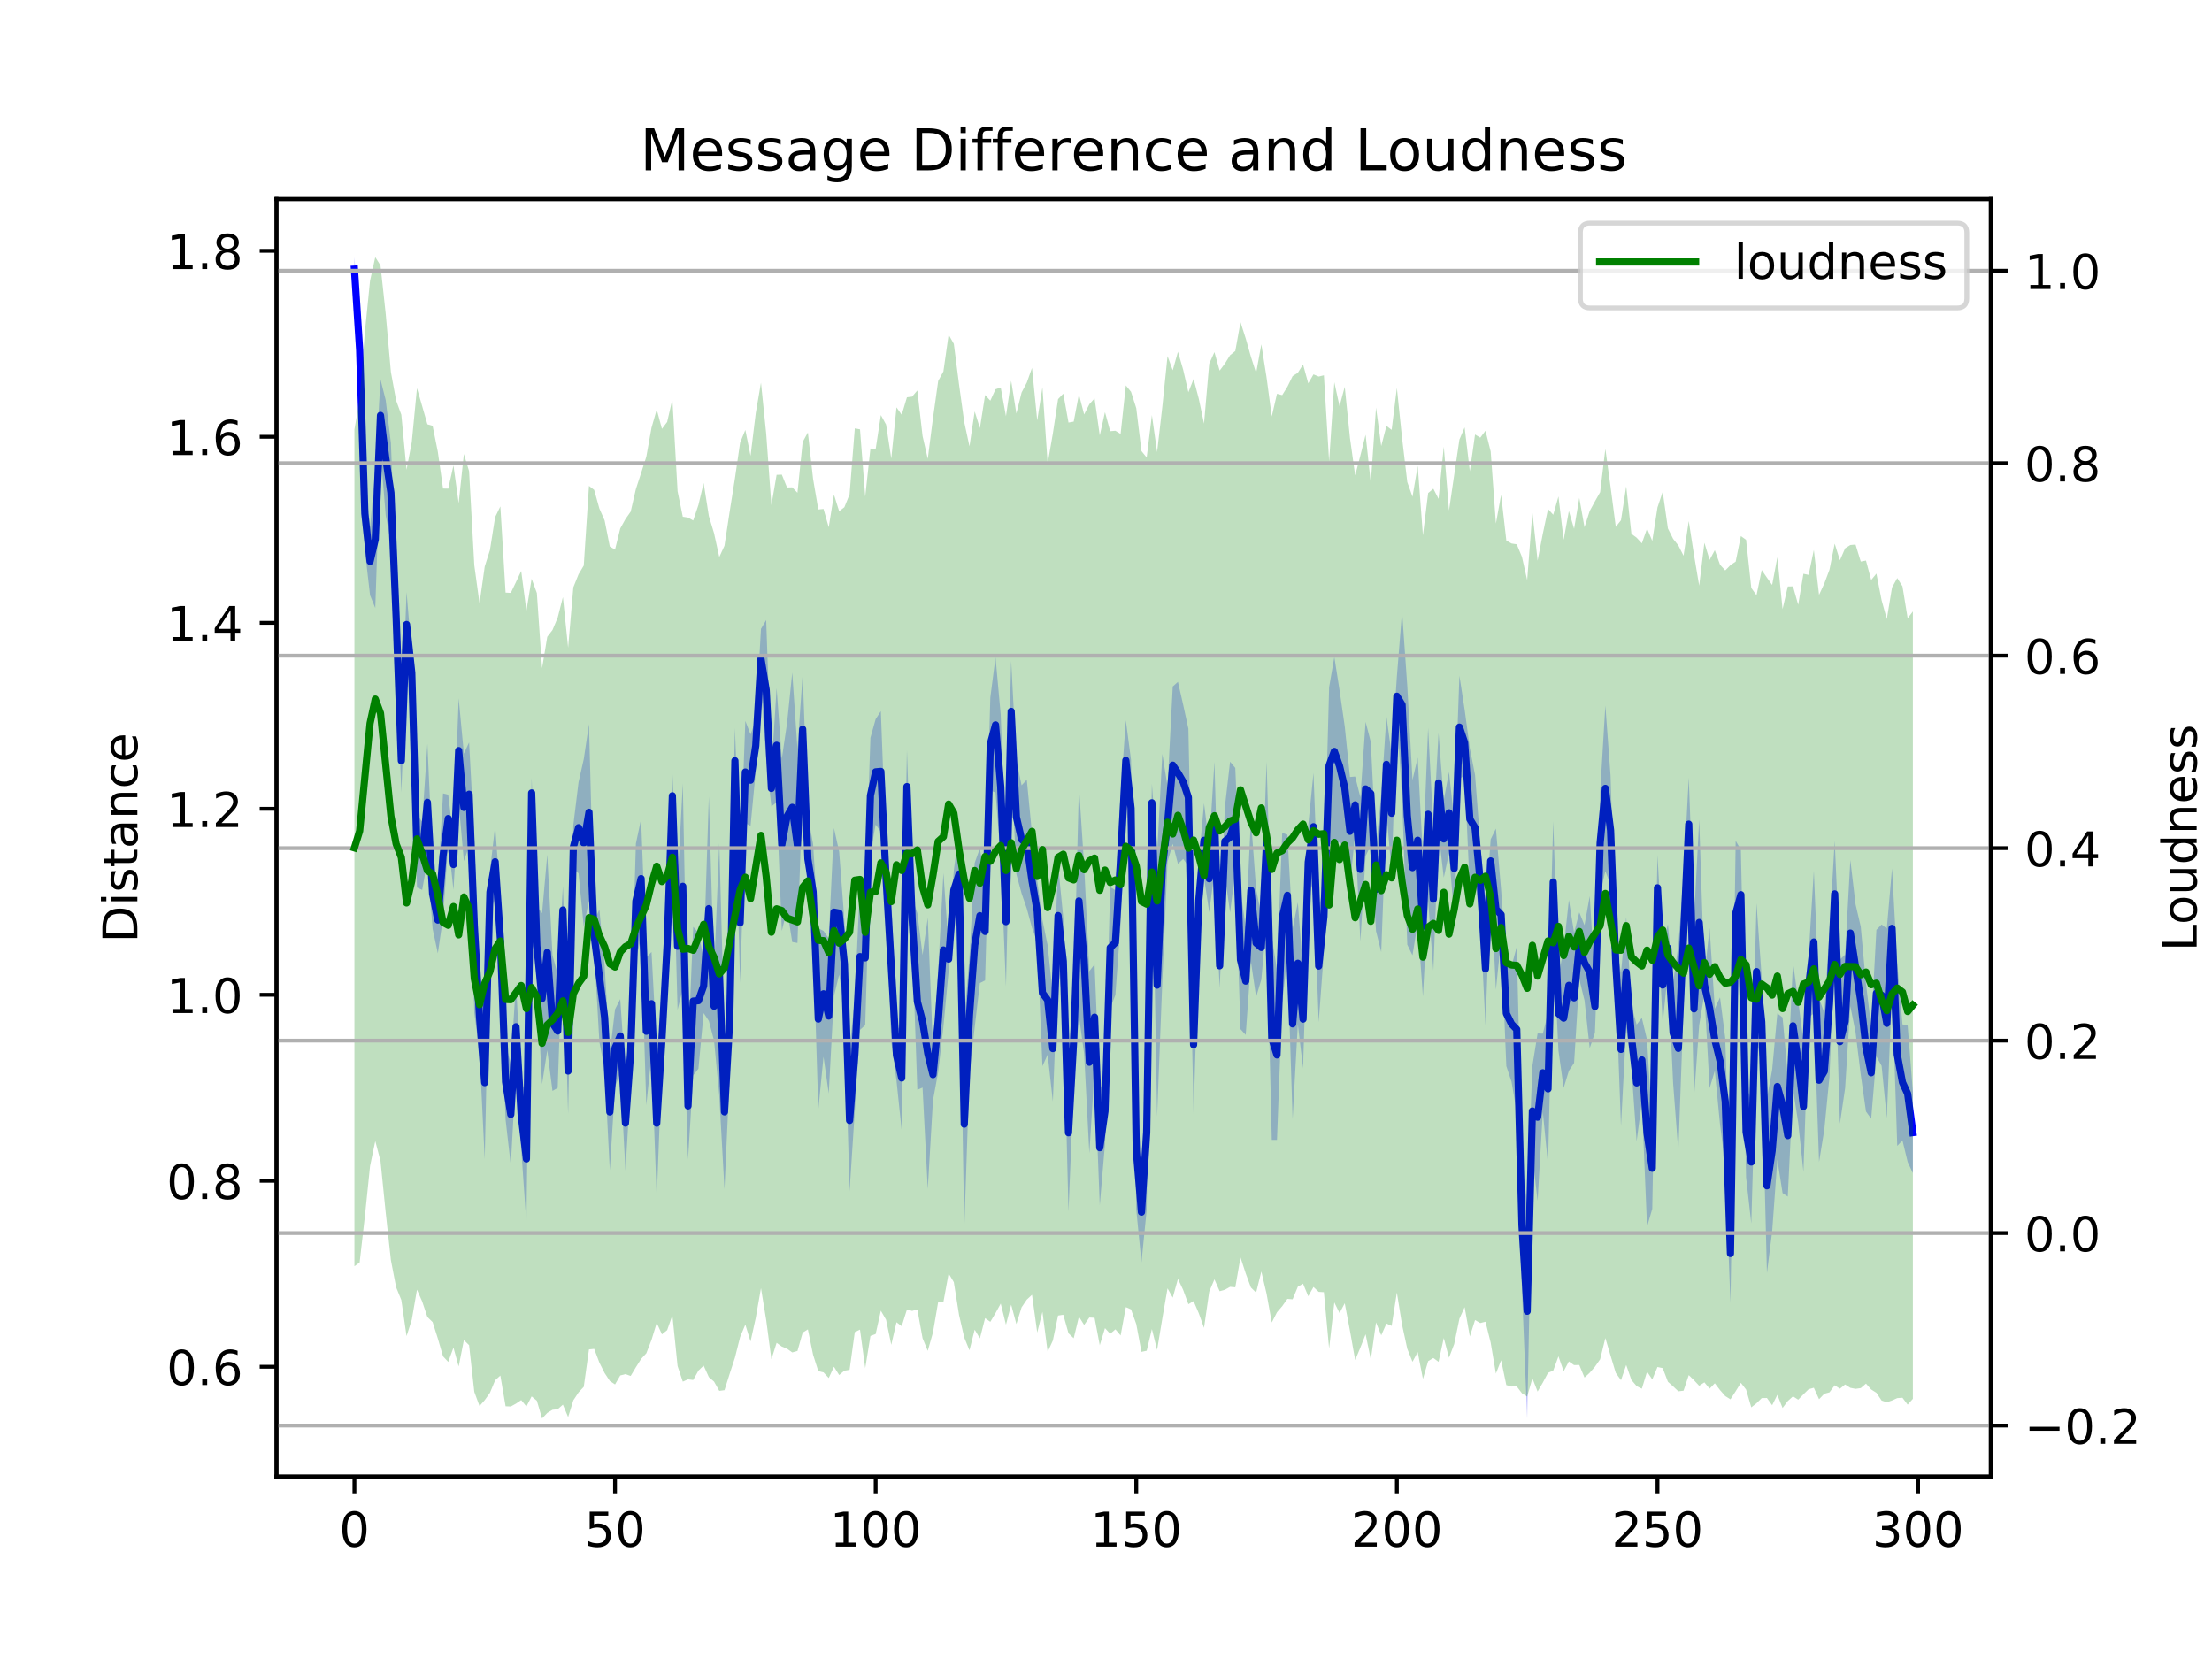<?xml version="1.0" encoding="utf-8" standalone="no"?>
<!DOCTYPE svg PUBLIC "-//W3C//DTD SVG 1.1//EN"
  "http://www.w3.org/Graphics/SVG/1.1/DTD/svg11.dtd">
<!-- Created with matplotlib (https://matplotlib.org/) -->
<svg height="345.6pt" version="1.1" viewBox="0 0 460.8 345.6" width="460.8pt" xmlns="http://www.w3.org/2000/svg" xmlns:xlink="http://www.w3.org/1999/xlink">
 <defs>
  <style type="text/css">
*{stroke-linecap:butt;stroke-linejoin:round;}
  </style>
 </defs>
 <g id="figure_1">
  <g id="patch_1">
   <path d="M 0 345.6 
L 460.8 345.6 
L 460.8 0 
L 0 0 
z
" style="fill:#ffffff;"/>
  </g>
  <g id="axes_1">
   <g id="patch_2">
    <path d="M 57.6 307.584 
L 414.72 307.584 
L 414.72 41.472 
L 57.6 41.472 
z
" style="fill:#ffffff;"/>
   </g>
   <g id="PolyCollection_1">
    <path clip-path="url(#pd1f6178543)" d="M 73.833 53.568 
L 73.833 58.561 
L 74.919 77.747 
L 76.004 114.579 
L 77.09 123.995 
L 78.176 126.668 
L 79.262 94.052 
L 80.348 107.361 
L 81.433 112.984 
L 82.519 136.57 
L 83.605 165.108 
L 84.691 136.85 
L 85.777 144.178 
L 86.862 184.885 
L 87.948 185.385 
L 89.034 179.32 
L 90.12 193.479 
L 91.206 198.599 
L 92.291 191.221 
L 93.377 175.476 
L 94.463 185.378 
L 95.549 167.252 
L 96.635 179.392 
L 97.72 176.251 
L 98.806 211.035 
L 99.892 219.087 
L 100.978 241.5 
L 102.064 190.248 
L 103.149 186.986 
L 104.235 204.151 
L 105.321 233.234 
L 106.407 242.711 
L 107.493 223.095 
L 108.578 239.324 
L 109.664 254.871 
L 110.75 168.352 
L 111.836 205.269 
L 112.922 225.859 
L 114.007 218.781 
L 115.093 227.264 
L 116.179 226.624 
L 117.265 194.583 
L 118.351 232.03 
L 119.436 181.082 
L 120.522 181.917 
L 121.608 193.075 
L 122.694 187.579 
L 123.78 198.103 
L 124.865 217.089 
L 125.951 222.733 
L 127.037 243.776 
L 128.123 226.4 
L 129.209 223.494 
L 130.294 243.854 
L 131.38 225.714 
L 132.466 199.682 
L 133.552 195.444 
L 134.638 230.218 
L 135.723 219.864 
L 136.809 249.56 
L 137.895 221.538 
L 138.981 205.153 
L 140.067 170.539 
L 141.152 210.351 
L 142.238 206.06 
L 143.324 241.548 
L 144.41 224.028 
L 145.496 222.643 
L 146.581 211.04 
L 147.667 212.673 
L 148.753 216.776 
L 149.839 228.254 
L 150.925 247.754 
L 152.01 224.017 
L 153.096 165.308 
L 154.182 204.731 
L 155.268 171.472 
L 156.354 172.062 
L 157.439 160.655 
L 158.525 143.448 
L 159.611 158.282 
L 160.697 167.988 
L 161.783 167.15 
L 162.868 193.918 
L 163.954 189.443 
L 165.04 196.242 
L 166.126 196.434 
L 167.212 163.315 
L 168.297 188.039 
L 169.383 195.728 
L 170.469 231.216 
L 171.555 220.135 
L 172.641 227.802 
L 173.726 207.535 
L 174.812 203.044 
L 175.898 209.941 
L 176.984 248.178 
L 178.07 231.399 
L 179.155 214.54 
L 180.241 213.562 
L 181.327 177.765 
L 182.413 171.786 
L 183.499 173.254 
L 184.584 188.897 
L 185.67 217.03 
L 186.756 225.146 
L 187.842 235.532 
L 188.928 171.462 
L 190.013 195.964 
L 191.099 227.028 
L 192.185 226.566 
L 193.271 247.716 
L 194.357 229.206 
L 195.442 223.334 
L 196.528 213.919 
L 197.614 202.358 
L 198.7 189.586 
L 199.786 191.059 
L 200.871 256.059 
L 201.957 223.52 
L 203.043 214.044 
L 204.129 204.784 
L 205.215 204.231 
L 206.3 164.675 
L 207.386 165.1 
L 208.472 178.84 
L 209.558 205.504 
L 210.644 158.69 
L 211.729 182.108 
L 212.815 186.114 
L 213.901 189.282 
L 214.987 193.276 
L 216.073 196.316 
L 217.158 222.099 
L 218.244 219.691 
L 219.33 229.46 
L 220.416 201.388 
L 221.502 209.298 
L 222.587 252.378 
L 223.673 226.105 
L 224.759 211.613 
L 225.845 219.544 
L 226.931 240.263 
L 228.016 222.88 
L 229.102 251.096 
L 230.188 238.32 
L 231.274 210.059 
L 232.36 207.245 
L 233.445 192.426 
L 234.531 166.764 
L 235.617 178.454 
L 236.703 251.978 
L 237.789 262.985 
L 238.875 252.074 
L 239.96 171.203 
L 241.046 232.598 
L 242.132 204.416 
L 243.218 179.526 
L 244.304 175.774 
L 245.389 179.966 
L 246.475 178.94 
L 247.561 180.4 
L 248.647 232.064 
L 249.733 195.699 
L 250.818 182.775 
L 251.904 190.033 
L 252.99 181.728 
L 254.076 205.818 
L 255.162 182.387 
L 256.247 190.085 
L 257.333 181.575 
L 258.419 214.393 
L 259.505 215.59 
L 260.591 200.326 
L 261.676 207.687 
L 262.762 204.047 
L 263.848 191.98 
L 264.934 237.452 
L 266.02 237.457 
L 267.105 208.915 
L 268.191 199.149 
L 269.277 233.143 
L 270.363 213.337 
L 271.449 222.529 
L 272.534 187.269 
L 273.62 183.425 
L 274.706 212.94 
L 275.792 198.338 
L 276.878 175.744 
L 277.963 176.19 
L 279.049 175.409 
L 280.135 176.875 
L 281.221 184.488 
L 282.307 173.578 
L 283.392 196.107 
L 284.478 178.334 
L 285.564 176.087 
L 286.65 193.959 
L 287.736 198.318 
L 288.821 169.242 
L 289.907 181.656 
L 290.993 149.124 
L 292.079 166.229 
L 293.165 196.788 
L 294.25 199.011 
L 295.336 192.256 
L 296.422 207.584 
L 297.508 187.651 
L 298.594 202.178 
L 299.679 173.515 
L 300.765 182.815 
L 301.851 177.836 
L 302.937 190.983 
L 304.023 162.189 
L 305.108 161.616 
L 306.194 185.381 
L 307.28 183.436 
L 308.366 191.853 
L 309.452 213.612 
L 310.537 183.882 
L 311.623 206.183 
L 312.709 195.708 
L 313.795 222.095 
L 314.881 225.357 
L 315.966 231.663 
L 317.052 268.74 
L 318.138 295.488 
L 319.224 240.839 
L 320.31 250.158 
L 321.395 231.641 
L 322.481 242.592 
L 323.567 196.386 
L 324.653 218.858 
L 325.739 226.619 
L 326.824 223.079 
L 327.91 221.434 
L 328.996 203.997 
L 330.082 208.402 
L 331.168 218.341 
L 332.253 215.146 
L 333.339 186.116 
L 334.425 181.497 
L 335.511 184.29 
L 336.597 205.469 
L 337.682 234.551 
L 338.768 214.044 
L 339.854 222.412 
L 340.94 237.73 
L 342.026 229.573 
L 343.111 255.551 
L 344.197 251.822 
L 345.283 191.764 
L 346.369 213.135 
L 347.455 202.466 
L 348.54 225.679 
L 349.626 239.819 
L 350.712 209.961 
L 351.798 181.369 
L 352.884 228.778 
L 353.969 213.554 
L 355.055 207.068 
L 356.141 226.685 
L 357.227 223.057 
L 358.313 234.256 
L 359.398 242.642 
L 360.484 271.432 
L 361.57 205.493 
L 362.656 195.73 
L 363.742 245.281 
L 364.827 254.884 
L 365.913 216.654 
L 366.999 222.038 
L 368.085 265.219 
L 369.171 256.568 
L 370.256 241.573 
L 371.342 248.55 
L 372.428 249.273 
L 373.514 226.931 
L 374.6 233.838 
L 375.685 244.095 
L 376.771 211.985 
L 377.857 211.088 
L 378.943 242.061 
L 380.029 235.394 
L 381.114 224.308 
L 382.2 197.271 
L 383.286 234.093 
L 384.372 226.682 
L 385.458 209.605 
L 386.543 215.047 
L 387.629 223.912 
L 388.715 231.54 
L 389.801 233.054 
L 390.887 220.094 
L 391.972 222.041 
L 393.058 232.937 
L 394.144 205.88 
L 395.23 238.705 
L 396.316 237.569 
L 397.401 242.065 
L 398.487 244.383 
L 398.487 227.494 
L 398.487 227.494 
L 397.401 213.657 
L 396.316 213.389 
L 395.23 200.651 
L 394.144 180.889 
L 393.058 193.433 
L 391.972 192.581 
L 390.887 193.703 
L 389.801 213.886 
L 388.715 204.901 
L 387.629 193.037 
L 386.543 188.373 
L 385.458 179.142 
L 384.372 198.863 
L 383.286 199.897 
L 382.2 175.157 
L 381.114 193.836 
L 380.029 210.956 
L 378.943 207.992 
L 377.857 181.376 
L 376.771 198.92 
L 375.685 216.902 
L 374.6 208.492 
L 373.514 200.466 
L 372.428 223.848 
L 371.342 211.952 
L 370.256 211.103 
L 369.171 222.847 
L 368.085 228.818 
L 366.999 203.732 
L 365.913 188.157 
L 364.827 229.256 
L 363.742 226.308 
L 362.656 177.036 
L 361.57 175.136 
L 360.484 250.842 
L 359.398 216.197 
L 358.313 207.762 
L 357.227 210.135 
L 356.141 193.315 
L 355.055 203.234 
L 353.969 170.778 
L 352.884 191.557 
L 351.798 162 
L 350.712 182.299 
L 349.626 196.97 
L 348.54 204.681 
L 347.455 192.508 
L 346.369 197.27 
L 345.283 178.139 
L 344.197 234.91 
L 343.111 216.605 
L 342.026 212.046 
L 340.94 213.443 
L 339.854 209.422 
L 338.768 191.017 
L 337.682 202.649 
L 336.597 196.138 
L 335.511 161.625 
L 334.425 146.978 
L 333.339 165.084 
L 332.253 204.196 
L 331.168 186.682 
L 330.082 192.733 
L 328.996 190.063 
L 327.91 194.299 
L 326.824 187.46 
L 325.739 197.579 
L 324.653 203.45 
L 323.567 171.09 
L 322.481 211.067 
L 321.395 215.327 
L 320.31 215.29 
L 319.224 222.034 
L 318.138 250.827 
L 317.052 241.748 
L 315.966 197.218 
L 314.881 201.265 
L 313.795 200.145 
L 312.709 185.361 
L 311.623 172.615 
L 310.537 174.829 
L 309.452 190.063 
L 308.366 175.491 
L 307.28 161.446 
L 306.194 155.885 
L 305.108 147.814 
L 304.023 140.758 
L 302.937 170.871 
L 301.851 160.81 
L 300.765 166.705 
L 299.679 152.695 
L 298.594 172.423 
L 297.508 151.615 
L 296.422 178.327 
L 295.336 157.82 
L 294.25 162.475 
L 293.165 142.941 
L 292.079 127.409 
L 290.993 140.949 
L 289.907 157.177 
L 288.821 149.234 
L 287.736 165.544 
L 286.65 176.602 
L 285.564 154.575 
L 284.478 150.379 
L 283.392 166.083 
L 282.307 161.765 
L 281.221 161.858 
L 280.135 151.322 
L 279.049 143.762 
L 277.963 136.866 
L 276.878 143.17 
L 275.792 183.523 
L 274.706 189.567 
L 273.62 161.02 
L 272.534 171.889 
L 271.449 202.068 
L 270.363 187.99 
L 269.277 193.443 
L 268.191 173.883 
L 267.105 173.479 
L 266.02 202.064 
L 264.934 195.152 
L 263.848 158.653 
L 262.762 190.699 
L 261.676 185.219 
L 260.591 170.598 
L 259.505 193.175 
L 258.419 185.521 
L 257.333 159.975 
L 256.247 158.678 
L 255.162 168.113 
L 254.076 196.573 
L 252.99 158.687 
L 251.904 176.076 
L 250.818 167.32 
L 249.733 179.394 
L 248.647 203.248 
L 247.561 151.802 
L 246.475 146.802 
L 245.389 142.049 
L 244.304 143.016 
L 243.218 163.786 
L 242.132 157.044 
L 241.046 177.842 
L 239.96 163.265 
L 238.875 219.856 
L 237.789 242.027 
L 236.703 227.234 
L 235.617 158.341 
L 234.531 150.038 
L 233.445 165.312 
L 232.36 185.44 
L 231.274 184.787 
L 230.188 224.627 
L 229.102 227.074 
L 228.016 200.906 
L 226.931 202.301 
L 225.845 180.33 
L 224.759 163.755 
L 223.673 207.011 
L 222.587 219.569 
L 221.502 191.198 
L 220.416 180.081 
L 219.33 207.418 
L 218.244 196.91 
L 217.158 191.617 
L 216.073 183.386 
L 214.987 173.674 
L 213.901 162.419 
L 212.815 163.599 
L 211.729 158.261 
L 210.644 137.679 
L 209.558 178.467 
L 208.472 148.934 
L 207.386 136.918 
L 206.3 145.324 
L 205.215 183.836 
L 204.129 176.737 
L 203.043 179.751 
L 201.957 199.419 
L 200.871 212.3 
L 199.786 173.1 
L 198.7 181.294 
L 197.614 197.239 
L 196.528 181.862 
L 195.442 202.128 
L 194.357 218.523 
L 193.271 191.178 
L 192.185 198.941 
L 191.099 190.232 
L 190.013 187.007 
L 188.928 156.255 
L 187.842 213.604 
L 186.756 214.478 
L 185.67 187.07 
L 184.584 177.052 
L 183.499 148.144 
L 182.413 149.804 
L 181.327 153.686 
L 180.241 185.524 
L 179.155 184.016 
L 178.07 208.047 
L 176.984 218.647 
L 175.898 191.634 
L 174.812 177.395 
L 173.726 172.493 
L 172.641 195.49 
L 171.555 193.92 
L 170.469 193.362 
L 169.383 175.831 
L 168.297 169.805 
L 167.212 140.502 
L 166.126 155.948 
L 165.04 140.121 
L 163.954 150.69 
L 162.868 158.025 
L 161.783 143.347 
L 160.697 160.5 
L 159.611 129.164 
L 158.525 131.001 
L 157.439 150.046 
L 156.354 152.991 
L 155.268 150.183 
L 154.182 179.77 
L 153.096 151.634 
L 152.01 201.224 
L 150.925 215.486 
L 149.839 175.626 
L 148.753 202.432 
L 147.667 165.898 
L 146.581 199.729 
L 145.496 194.272 
L 144.41 193.07 
L 143.324 219.213 
L 142.238 163.218 
L 141.152 183.883 
L 140.067 161.015 
L 138.981 188.368 
L 137.895 211.514 
L 136.809 218.405 
L 135.723 198.32 
L 134.638 199.438 
L 133.552 170.619 
L 132.466 175.737 
L 131.38 212.563 
L 130.294 224.078 
L 129.209 208.127 
L 128.123 210.261 
L 127.037 219.51 
L 125.951 201.147 
L 124.865 189.44 
L 123.78 191.849 
L 122.694 150.83 
L 121.608 158.14 
L 120.522 162.93 
L 119.436 171.851 
L 118.351 214.205 
L 117.265 184.58 
L 116.179 202.95 
L 115.093 198.982 
L 114.007 178.018 
L 112.922 190.224 
L 111.836 188.849 
L 110.75 162.013 
L 109.664 227.977 
L 108.578 225.299 
L 107.493 204.684 
L 106.407 221.595 
L 105.321 217.513 
L 104.235 186.899 
L 103.149 172.055 
L 102.064 181.454 
L 100.978 209.562 
L 99.892 204.598 
L 98.806 174.601 
L 97.72 154.653 
L 96.635 157.008 
L 95.549 145.463 
L 94.463 174.812 
L 93.377 165.548 
L 92.291 165.28 
L 91.206 184.722 
L 90.12 178.961 
L 89.034 154.957 
L 87.948 171.152 
L 86.862 169.792 
L 85.777 136.144 
L 84.691 123.336 
L 83.605 151.874 
L 82.519 120.46 
L 81.433 92.31 
L 80.348 83.344 
L 79.262 79.019 
L 78.176 98.082 
L 77.09 109.868 
L 76.004 99.426 
L 74.919 68.047 
L 73.833 53.568 
z
" style="fill:#0000ff;fill-opacity:0.25;"/>
   </g>
   <g id="matplotlib.axis_1">
    <g id="xtick_1">
     <g id="line2d_1">
      <defs>
       <path d="M 0 0 
L 0 3.5 
" id="m2c90d6237f" style="stroke:#000000;stroke-width:0.8;"/>
      </defs>
      <g>
       <use style="stroke:#000000;stroke-width:0.8;" x="73.833" xlink:href="#m2c90d6237f" y="307.584"/>
      </g>
     </g>
     <g id="text_1">
      <!-- 0 -->
      <defs>
       <path d="M 31.781 66.406 
Q 24.172 66.406 20.328 58.906 
Q 16.5 51.422 16.5 36.375 
Q 16.5 21.391 20.328 13.891 
Q 24.172 6.391 31.781 6.391 
Q 39.453 6.391 43.281 13.891 
Q 47.125 21.391 47.125 36.375 
Q 47.125 51.422 43.281 58.906 
Q 39.453 66.406 31.781 66.406 
z
M 31.781 74.219 
Q 44.047 74.219 50.516 64.516 
Q 56.984 54.828 56.984 36.375 
Q 56.984 17.969 50.516 8.266 
Q 44.047 -1.422 31.781 -1.422 
Q 19.531 -1.422 13.062 8.266 
Q 6.594 17.969 6.594 36.375 
Q 6.594 54.828 13.062 64.516 
Q 19.531 74.219 31.781 74.219 
z
" id="DejaVuSans-48"/>
      </defs>
      <g transform="translate(70.651 322.182)scale(0.1 -0.1)">
       <use xlink:href="#DejaVuSans-48"/>
      </g>
     </g>
    </g>
    <g id="xtick_2">
     <g id="line2d_2">
      <g>
       <use style="stroke:#000000;stroke-width:0.8;" x="128.123" xlink:href="#m2c90d6237f" y="307.584"/>
      </g>
     </g>
     <g id="text_2">
      <!-- 50 -->
      <defs>
       <path d="M 10.797 72.906 
L 49.516 72.906 
L 49.516 64.594 
L 19.828 64.594 
L 19.828 46.734 
Q 21.969 47.469 24.109 47.828 
Q 26.266 48.188 28.422 48.188 
Q 40.625 48.188 47.75 41.5 
Q 54.891 34.812 54.891 23.391 
Q 54.891 11.625 47.562 5.094 
Q 40.234 -1.422 26.906 -1.422 
Q 22.312 -1.422 17.547 -0.641 
Q 12.797 0.141 7.719 1.703 
L 7.719 11.625 
Q 12.109 9.234 16.797 8.062 
Q 21.484 6.891 26.703 6.891 
Q 35.156 6.891 40.078 11.328 
Q 45.016 15.766 45.016 23.391 
Q 45.016 31 40.078 35.438 
Q 35.156 39.891 26.703 39.891 
Q 22.75 39.891 18.812 39.016 
Q 14.891 38.141 10.797 36.281 
z
" id="DejaVuSans-53"/>
      </defs>
      <g transform="translate(121.76 322.182)scale(0.1 -0.1)">
       <use xlink:href="#DejaVuSans-53"/>
       <use x="63.623" xlink:href="#DejaVuSans-48"/>
      </g>
     </g>
    </g>
    <g id="xtick_3">
     <g id="line2d_3">
      <g>
       <use style="stroke:#000000;stroke-width:0.8;" x="182.413" xlink:href="#m2c90d6237f" y="307.584"/>
      </g>
     </g>
     <g id="text_3">
      <!-- 100 -->
      <defs>
       <path d="M 12.406 8.297 
L 28.516 8.297 
L 28.516 63.922 
L 10.984 60.406 
L 10.984 69.391 
L 28.422 72.906 
L 38.281 72.906 
L 38.281 8.297 
L 54.391 8.297 
L 54.391 0 
L 12.406 0 
z
" id="DejaVuSans-49"/>
      </defs>
      <g transform="translate(172.869 322.182)scale(0.1 -0.1)">
       <use xlink:href="#DejaVuSans-49"/>
       <use x="63.623" xlink:href="#DejaVuSans-48"/>
       <use x="127.246" xlink:href="#DejaVuSans-48"/>
      </g>
     </g>
    </g>
    <g id="xtick_4">
     <g id="line2d_4">
      <g>
       <use style="stroke:#000000;stroke-width:0.8;" x="236.703" xlink:href="#m2c90d6237f" y="307.584"/>
      </g>
     </g>
     <g id="text_4">
      <!-- 150 -->
      <g transform="translate(227.159 322.182)scale(0.1 -0.1)">
       <use xlink:href="#DejaVuSans-49"/>
       <use x="63.623" xlink:href="#DejaVuSans-53"/>
       <use x="127.246" xlink:href="#DejaVuSans-48"/>
      </g>
     </g>
    </g>
    <g id="xtick_5">
     <g id="line2d_5">
      <g>
       <use style="stroke:#000000;stroke-width:0.8;" x="290.993" xlink:href="#m2c90d6237f" y="307.584"/>
      </g>
     </g>
     <g id="text_5">
      <!-- 200 -->
      <defs>
       <path d="M 19.188 8.297 
L 53.609 8.297 
L 53.609 0 
L 7.328 0 
L 7.328 8.297 
Q 12.938 14.109 22.625 23.891 
Q 32.328 33.688 34.812 36.531 
Q 39.547 41.844 41.422 45.531 
Q 43.312 49.219 43.312 52.781 
Q 43.312 58.594 39.234 62.25 
Q 35.156 65.922 28.609 65.922 
Q 23.969 65.922 18.812 64.312 
Q 13.672 62.703 7.812 59.422 
L 7.812 69.391 
Q 13.766 71.781 18.938 73 
Q 24.125 74.219 28.422 74.219 
Q 39.75 74.219 46.484 68.547 
Q 53.219 62.891 53.219 53.422 
Q 53.219 48.922 51.531 44.891 
Q 49.859 40.875 45.406 35.406 
Q 44.188 33.984 37.641 27.219 
Q 31.109 20.453 19.188 8.297 
z
" id="DejaVuSans-50"/>
      </defs>
      <g transform="translate(281.449 322.182)scale(0.1 -0.1)">
       <use xlink:href="#DejaVuSans-50"/>
       <use x="63.623" xlink:href="#DejaVuSans-48"/>
       <use x="127.246" xlink:href="#DejaVuSans-48"/>
      </g>
     </g>
    </g>
    <g id="xtick_6">
     <g id="line2d_6">
      <g>
       <use style="stroke:#000000;stroke-width:0.8;" x="345.283" xlink:href="#m2c90d6237f" y="307.584"/>
      </g>
     </g>
     <g id="text_6">
      <!-- 250 -->
      <g transform="translate(335.739 322.182)scale(0.1 -0.1)">
       <use xlink:href="#DejaVuSans-50"/>
       <use x="63.623" xlink:href="#DejaVuSans-53"/>
       <use x="127.246" xlink:href="#DejaVuSans-48"/>
      </g>
     </g>
    </g>
    <g id="xtick_7">
     <g id="line2d_7">
      <g>
       <use style="stroke:#000000;stroke-width:0.8;" x="399.573" xlink:href="#m2c90d6237f" y="307.584"/>
      </g>
     </g>
     <g id="text_7">
      <!-- 300 -->
      <defs>
       <path d="M 40.578 39.312 
Q 47.656 37.797 51.625 33 
Q 55.609 28.219 55.609 21.188 
Q 55.609 10.406 48.188 4.484 
Q 40.766 -1.422 27.094 -1.422 
Q 22.516 -1.422 17.656 -0.516 
Q 12.797 0.391 7.625 2.203 
L 7.625 11.719 
Q 11.719 9.328 16.594 8.109 
Q 21.484 6.891 26.812 6.891 
Q 36.078 6.891 40.938 10.547 
Q 45.797 14.203 45.797 21.188 
Q 45.797 27.641 41.281 31.266 
Q 36.766 34.906 28.719 34.906 
L 20.219 34.906 
L 20.219 43.016 
L 29.109 43.016 
Q 36.375 43.016 40.234 45.922 
Q 44.094 48.828 44.094 54.297 
Q 44.094 59.906 40.109 62.906 
Q 36.141 65.922 28.719 65.922 
Q 24.656 65.922 20.016 65.031 
Q 15.375 64.156 9.812 62.312 
L 9.812 71.094 
Q 15.438 72.656 20.344 73.438 
Q 25.25 74.219 29.594 74.219 
Q 40.828 74.219 47.359 69.109 
Q 53.906 64.016 53.906 55.328 
Q 53.906 49.266 50.438 45.094 
Q 46.969 40.922 40.578 39.312 
z
" id="DejaVuSans-51"/>
      </defs>
      <g transform="translate(390.029 322.182)scale(0.1 -0.1)">
       <use xlink:href="#DejaVuSans-51"/>
       <use x="63.623" xlink:href="#DejaVuSans-48"/>
       <use x="127.246" xlink:href="#DejaVuSans-48"/>
      </g>
     </g>
    </g>
   </g>
   <g id="matplotlib.axis_2">
    <g id="ytick_1">
     <g id="line2d_8">
      <defs>
       <path d="M 0 0 
L -3.5 0 
" id="m6474efaef1" style="stroke:#000000;stroke-width:0.8;"/>
      </defs>
      <g>
       <use style="stroke:#000000;stroke-width:0.8;" x="57.6" xlink:href="#m6474efaef1" y="284.723"/>
      </g>
     </g>
     <g id="text_8">
      <!-- 0.6 -->
      <defs>
       <path d="M 10.688 12.406 
L 21 12.406 
L 21 0 
L 10.688 0 
z
" id="DejaVuSans-46"/>
       <path d="M 33.016 40.375 
Q 26.375 40.375 22.484 35.828 
Q 18.609 31.297 18.609 23.391 
Q 18.609 15.531 22.484 10.953 
Q 26.375 6.391 33.016 6.391 
Q 39.656 6.391 43.531 10.953 
Q 47.406 15.531 47.406 23.391 
Q 47.406 31.297 43.531 35.828 
Q 39.656 40.375 33.016 40.375 
z
M 52.594 71.297 
L 52.594 62.312 
Q 48.875 64.062 45.094 64.984 
Q 41.312 65.922 37.594 65.922 
Q 27.828 65.922 22.672 59.328 
Q 17.531 52.734 16.797 39.406 
Q 19.672 43.656 24.016 45.922 
Q 28.375 48.188 33.594 48.188 
Q 44.578 48.188 50.953 41.516 
Q 57.328 34.859 57.328 23.391 
Q 57.328 12.156 50.688 5.359 
Q 44.047 -1.422 33.016 -1.422 
Q 20.359 -1.422 13.672 8.266 
Q 6.984 17.969 6.984 36.375 
Q 6.984 53.656 15.188 63.938 
Q 23.391 74.219 37.203 74.219 
Q 40.922 74.219 44.703 73.484 
Q 48.484 72.75 52.594 71.297 
z
" id="DejaVuSans-54"/>
      </defs>
      <g transform="translate(34.697 288.522)scale(0.1 -0.1)">
       <use xlink:href="#DejaVuSans-48"/>
       <use x="63.623" xlink:href="#DejaVuSans-46"/>
       <use x="95.41" xlink:href="#DejaVuSans-54"/>
      </g>
     </g>
    </g>
    <g id="ytick_2">
     <g id="line2d_9">
      <g>
       <use style="stroke:#000000;stroke-width:0.8;" x="57.6" xlink:href="#m6474efaef1" y="245.977"/>
      </g>
     </g>
     <g id="text_9">
      <!-- 0.8 -->
      <defs>
       <path d="M 31.781 34.625 
Q 24.75 34.625 20.719 30.859 
Q 16.703 27.094 16.703 20.516 
Q 16.703 13.922 20.719 10.156 
Q 24.75 6.391 31.781 6.391 
Q 38.812 6.391 42.859 10.172 
Q 46.922 13.969 46.922 20.516 
Q 46.922 27.094 42.891 30.859 
Q 38.875 34.625 31.781 34.625 
z
M 21.922 38.812 
Q 15.578 40.375 12.031 44.719 
Q 8.5 49.078 8.5 55.328 
Q 8.5 64.062 14.719 69.141 
Q 20.953 74.219 31.781 74.219 
Q 42.672 74.219 48.875 69.141 
Q 55.078 64.062 55.078 55.328 
Q 55.078 49.078 51.531 44.719 
Q 48 40.375 41.703 38.812 
Q 48.828 37.156 52.797 32.312 
Q 56.781 27.484 56.781 20.516 
Q 56.781 9.906 50.312 4.234 
Q 43.844 -1.422 31.781 -1.422 
Q 19.734 -1.422 13.25 4.234 
Q 6.781 9.906 6.781 20.516 
Q 6.781 27.484 10.781 32.312 
Q 14.797 37.156 21.922 38.812 
z
M 18.312 54.391 
Q 18.312 48.734 21.844 45.562 
Q 25.391 42.391 31.781 42.391 
Q 38.141 42.391 41.719 45.562 
Q 45.312 48.734 45.312 54.391 
Q 45.312 60.062 41.719 63.234 
Q 38.141 66.406 31.781 66.406 
Q 25.391 66.406 21.844 63.234 
Q 18.312 60.062 18.312 54.391 
z
" id="DejaVuSans-56"/>
      </defs>
      <g transform="translate(34.697 249.776)scale(0.1 -0.1)">
       <use xlink:href="#DejaVuSans-48"/>
       <use x="63.623" xlink:href="#DejaVuSans-46"/>
       <use x="95.41" xlink:href="#DejaVuSans-56"/>
      </g>
     </g>
    </g>
    <g id="ytick_3">
     <g id="line2d_10">
      <g>
       <use style="stroke:#000000;stroke-width:0.8;" x="57.6" xlink:href="#m6474efaef1" y="207.23"/>
      </g>
     </g>
     <g id="text_10">
      <!-- 1.0 -->
      <g transform="translate(34.697 211.03)scale(0.1 -0.1)">
       <use xlink:href="#DejaVuSans-49"/>
       <use x="63.623" xlink:href="#DejaVuSans-46"/>
       <use x="95.41" xlink:href="#DejaVuSans-48"/>
      </g>
     </g>
    </g>
    <g id="ytick_4">
     <g id="line2d_11">
      <g>
       <use style="stroke:#000000;stroke-width:0.8;" x="57.6" xlink:href="#m6474efaef1" y="168.484"/>
      </g>
     </g>
     <g id="text_11">
      <!-- 1.2 -->
      <g transform="translate(34.697 172.283)scale(0.1 -0.1)">
       <use xlink:href="#DejaVuSans-49"/>
       <use x="63.623" xlink:href="#DejaVuSans-46"/>
       <use x="95.41" xlink:href="#DejaVuSans-50"/>
      </g>
     </g>
    </g>
    <g id="ytick_5">
     <g id="line2d_12">
      <g>
       <use style="stroke:#000000;stroke-width:0.8;" x="57.6" xlink:href="#m6474efaef1" y="129.738"/>
      </g>
     </g>
     <g id="text_12">
      <!-- 1.4 -->
      <defs>
       <path d="M 37.797 64.312 
L 12.891 25.391 
L 37.797 25.391 
z
M 35.203 72.906 
L 47.609 72.906 
L 47.609 25.391 
L 58.016 25.391 
L 58.016 17.188 
L 47.609 17.188 
L 47.609 0 
L 37.797 0 
L 37.797 17.188 
L 4.891 17.188 
L 4.891 26.703 
z
" id="DejaVuSans-52"/>
      </defs>
      <g transform="translate(34.697 133.537)scale(0.1 -0.1)">
       <use xlink:href="#DejaVuSans-49"/>
       <use x="63.623" xlink:href="#DejaVuSans-46"/>
       <use x="95.41" xlink:href="#DejaVuSans-52"/>
      </g>
     </g>
    </g>
    <g id="ytick_6">
     <g id="line2d_13">
      <g>
       <use style="stroke:#000000;stroke-width:0.8;" x="57.6" xlink:href="#m6474efaef1" y="90.991"/>
      </g>
     </g>
     <g id="text_13">
      <!-- 1.6 -->
      <g transform="translate(34.697 94.791)scale(0.1 -0.1)">
       <use xlink:href="#DejaVuSans-49"/>
       <use x="63.623" xlink:href="#DejaVuSans-46"/>
       <use x="95.41" xlink:href="#DejaVuSans-54"/>
      </g>
     </g>
    </g>
    <g id="ytick_7">
     <g id="line2d_14">
      <g>
       <use style="stroke:#000000;stroke-width:0.8;" x="57.6" xlink:href="#m6474efaef1" y="52.245"/>
      </g>
     </g>
     <g id="text_14">
      <!-- 1.8 -->
      <g transform="translate(34.697 56.044)scale(0.1 -0.1)">
       <use xlink:href="#DejaVuSans-49"/>
       <use x="63.623" xlink:href="#DejaVuSans-46"/>
       <use x="95.41" xlink:href="#DejaVuSans-56"/>
      </g>
     </g>
    </g>
    <g id="text_15">
     <!-- Distance -->
     <defs>
      <path d="M 19.672 64.797 
L 19.672 8.109 
L 31.594 8.109 
Q 46.688 8.109 53.688 14.938 
Q 60.688 21.781 60.688 36.531 
Q 60.688 51.172 53.688 57.984 
Q 46.688 64.797 31.594 64.797 
z
M 9.812 72.906 
L 30.078 72.906 
Q 51.266 72.906 61.172 64.094 
Q 71.094 55.281 71.094 36.531 
Q 71.094 17.672 61.125 8.828 
Q 51.172 0 30.078 0 
L 9.812 0 
z
" id="DejaVuSans-68"/>
      <path d="M 9.422 54.688 
L 18.406 54.688 
L 18.406 0 
L 9.422 0 
z
M 9.422 75.984 
L 18.406 75.984 
L 18.406 64.594 
L 9.422 64.594 
z
" id="DejaVuSans-105"/>
      <path d="M 44.281 53.078 
L 44.281 44.578 
Q 40.484 46.531 36.375 47.5 
Q 32.281 48.484 27.875 48.484 
Q 21.188 48.484 17.844 46.438 
Q 14.5 44.391 14.5 40.281 
Q 14.5 37.156 16.891 35.375 
Q 19.281 33.594 26.516 31.984 
L 29.594 31.297 
Q 39.156 29.25 43.188 25.516 
Q 47.219 21.781 47.219 15.094 
Q 47.219 7.469 41.188 3.016 
Q 35.156 -1.422 24.609 -1.422 
Q 20.219 -1.422 15.453 -0.562 
Q 10.688 0.297 5.422 2 
L 5.422 11.281 
Q 10.406 8.688 15.234 7.391 
Q 20.062 6.109 24.812 6.109 
Q 31.156 6.109 34.562 8.281 
Q 37.984 10.453 37.984 14.406 
Q 37.984 18.062 35.516 20.016 
Q 33.062 21.969 24.703 23.781 
L 21.578 24.516 
Q 13.234 26.266 9.516 29.906 
Q 5.812 33.547 5.812 39.891 
Q 5.812 47.609 11.281 51.797 
Q 16.75 56 26.812 56 
Q 31.781 56 36.172 55.266 
Q 40.578 54.547 44.281 53.078 
z
" id="DejaVuSans-115"/>
      <path d="M 18.312 70.219 
L 18.312 54.688 
L 36.812 54.688 
L 36.812 47.703 
L 18.312 47.703 
L 18.312 18.016 
Q 18.312 11.328 20.141 9.422 
Q 21.969 7.516 27.594 7.516 
L 36.812 7.516 
L 36.812 0 
L 27.594 0 
Q 17.188 0 13.234 3.875 
Q 9.281 7.766 9.281 18.016 
L 9.281 47.703 
L 2.688 47.703 
L 2.688 54.688 
L 9.281 54.688 
L 9.281 70.219 
z
" id="DejaVuSans-116"/>
      <path d="M 34.281 27.484 
Q 23.391 27.484 19.188 25 
Q 14.984 22.516 14.984 16.5 
Q 14.984 11.719 18.141 8.906 
Q 21.297 6.109 26.703 6.109 
Q 34.188 6.109 38.703 11.406 
Q 43.219 16.703 43.219 25.484 
L 43.219 27.484 
z
M 52.203 31.203 
L 52.203 0 
L 43.219 0 
L 43.219 8.297 
Q 40.141 3.328 35.547 0.953 
Q 30.953 -1.422 24.312 -1.422 
Q 15.922 -1.422 10.953 3.297 
Q 6 8.016 6 15.922 
Q 6 25.141 12.172 29.828 
Q 18.359 34.516 30.609 34.516 
L 43.219 34.516 
L 43.219 35.406 
Q 43.219 41.609 39.141 45 
Q 35.062 48.391 27.688 48.391 
Q 23 48.391 18.547 47.266 
Q 14.109 46.141 10.016 43.891 
L 10.016 52.203 
Q 14.938 54.109 19.578 55.047 
Q 24.219 56 28.609 56 
Q 40.484 56 46.344 49.844 
Q 52.203 43.703 52.203 31.203 
z
" id="DejaVuSans-97"/>
      <path d="M 54.891 33.016 
L 54.891 0 
L 45.906 0 
L 45.906 32.719 
Q 45.906 40.484 42.875 44.328 
Q 39.844 48.188 33.797 48.188 
Q 26.516 48.188 22.312 43.547 
Q 18.109 38.922 18.109 30.906 
L 18.109 0 
L 9.078 0 
L 9.078 54.688 
L 18.109 54.688 
L 18.109 46.188 
Q 21.344 51.125 25.703 53.562 
Q 30.078 56 35.797 56 
Q 45.219 56 50.047 50.172 
Q 54.891 44.344 54.891 33.016 
z
" id="DejaVuSans-110"/>
      <path d="M 48.781 52.594 
L 48.781 44.188 
Q 44.969 46.297 41.141 47.344 
Q 37.312 48.391 33.406 48.391 
Q 24.656 48.391 19.812 42.844 
Q 14.984 37.312 14.984 27.297 
Q 14.984 17.281 19.812 11.734 
Q 24.656 6.203 33.406 6.203 
Q 37.312 6.203 41.141 7.25 
Q 44.969 8.297 48.781 10.406 
L 48.781 2.094 
Q 45.016 0.344 40.984 -0.531 
Q 36.969 -1.422 32.422 -1.422 
Q 20.062 -1.422 12.781 6.344 
Q 5.516 14.109 5.516 27.297 
Q 5.516 40.672 12.859 48.328 
Q 20.219 56 33.016 56 
Q 37.156 56 41.109 55.141 
Q 45.062 54.297 48.781 52.594 
z
" id="DejaVuSans-99"/>
      <path d="M 56.203 29.594 
L 56.203 25.203 
L 14.891 25.203 
Q 15.484 15.922 20.484 11.062 
Q 25.484 6.203 34.422 6.203 
Q 39.594 6.203 44.453 7.469 
Q 49.312 8.734 54.109 11.281 
L 54.109 2.781 
Q 49.266 0.734 44.188 -0.344 
Q 39.109 -1.422 33.891 -1.422 
Q 20.797 -1.422 13.156 6.188 
Q 5.516 13.812 5.516 26.812 
Q 5.516 40.234 12.766 48.109 
Q 20.016 56 32.328 56 
Q 43.359 56 49.781 48.891 
Q 56.203 41.797 56.203 29.594 
z
M 47.219 32.234 
Q 47.125 39.594 43.094 43.984 
Q 39.062 48.391 32.422 48.391 
Q 24.906 48.391 20.391 44.141 
Q 15.875 39.891 15.188 32.172 
z
" id="DejaVuSans-101"/>
     </defs>
     <g transform="translate(28.617 196.391)rotate(-90)scale(0.1 -0.1)">
      <use xlink:href="#DejaVuSans-68"/>
      <use x="77.002" xlink:href="#DejaVuSans-105"/>
      <use x="104.785" xlink:href="#DejaVuSans-115"/>
      <use x="156.885" xlink:href="#DejaVuSans-116"/>
      <use x="196.094" xlink:href="#DejaVuSans-97"/>
      <use x="257.373" xlink:href="#DejaVuSans-110"/>
      <use x="320.752" xlink:href="#DejaVuSans-99"/>
      <use x="375.732" xlink:href="#DejaVuSans-101"/>
     </g>
    </g>
   </g>
   <g id="line2d_15">
    <path clip-path="url(#pd1f6178543)" d="M 73.833 56.065 
L 74.919 72.897 
L 76.004 107.003 
L 77.09 116.932 
L 78.176 112.375 
L 79.262 86.535 
L 80.348 95.352 
L 81.433 102.647 
L 82.519 128.515 
L 83.605 158.491 
L 84.691 130.093 
L 85.777 140.161 
L 86.862 177.339 
L 87.948 178.268 
L 89.034 167.138 
L 90.12 186.22 
L 91.206 191.66 
L 92.291 178.251 
L 93.377 170.512 
L 94.463 180.095 
L 95.549 156.358 
L 96.635 168.2 
L 97.72 165.452 
L 98.806 192.818 
L 99.892 211.843 
L 100.978 225.531 
L 102.064 185.851 
L 103.149 179.521 
L 104.235 195.525 
L 105.321 225.374 
L 106.407 232.153 
L 107.493 213.89 
L 108.578 232.312 
L 109.664 241.424 
L 110.75 165.183 
L 111.836 197.059 
L 112.922 208.042 
L 114.007 198.399 
L 115.093 213.123 
L 116.179 214.787 
L 117.265 189.581 
L 118.351 223.118 
L 119.436 176.466 
L 120.522 172.423 
L 121.608 175.607 
L 122.694 169.205 
L 123.78 194.976 
L 125.951 211.94 
L 127.037 231.643 
L 128.123 218.33 
L 129.209 215.81 
L 130.294 233.966 
L 131.38 219.138 
L 132.466 187.709 
L 133.552 183.032 
L 134.638 214.828 
L 135.723 209.092 
L 136.809 233.982 
L 137.895 216.526 
L 138.981 196.761 
L 140.067 165.777 
L 141.152 197.117 
L 142.238 184.639 
L 143.324 230.38 
L 144.41 208.549 
L 145.496 208.457 
L 146.581 205.384 
L 147.667 189.285 
L 148.753 209.604 
L 149.839 201.94 
L 150.925 231.62 
L 152.01 212.621 
L 153.096 158.471 
L 154.182 192.251 
L 155.268 160.828 
L 156.354 162.526 
L 157.439 155.351 
L 158.525 137.224 
L 159.611 143.723 
L 160.697 164.244 
L 161.783 155.249 
L 162.868 175.972 
L 163.954 170.067 
L 165.04 168.181 
L 166.126 176.191 
L 167.212 151.909 
L 168.297 178.922 
L 169.383 185.78 
L 170.469 212.289 
L 171.555 207.027 
L 172.641 211.646 
L 173.726 190.014 
L 174.812 190.22 
L 175.898 200.787 
L 176.984 233.412 
L 178.07 219.723 
L 179.155 199.278 
L 180.241 199.543 
L 181.327 165.726 
L 182.413 160.795 
L 183.499 160.699 
L 184.584 182.975 
L 186.756 219.812 
L 187.842 224.568 
L 188.928 163.858 
L 190.013 191.485 
L 191.099 208.63 
L 192.185 212.753 
L 193.271 219.447 
L 194.357 223.864 
L 195.442 212.731 
L 196.528 197.891 
L 197.614 199.798 
L 198.7 185.44 
L 199.786 182.08 
L 200.871 234.179 
L 201.957 211.47 
L 203.043 196.897 
L 204.129 190.76 
L 205.215 194.034 
L 206.3 155 
L 207.386 151.009 
L 208.472 163.887 
L 209.558 191.986 
L 210.644 148.184 
L 211.729 170.184 
L 212.815 174.856 
L 213.901 175.85 
L 214.987 183.475 
L 216.073 189.851 
L 217.158 206.858 
L 218.244 208.301 
L 219.33 218.439 
L 220.416 190.734 
L 221.502 200.248 
L 222.587 235.973 
L 223.673 216.558 
L 224.759 187.684 
L 225.845 199.937 
L 226.931 221.282 
L 228.016 211.893 
L 229.102 239.085 
L 230.188 231.473 
L 231.274 197.423 
L 232.36 196.343 
L 233.445 178.869 
L 234.531 158.401 
L 235.617 168.397 
L 236.703 239.606 
L 237.789 252.506 
L 238.875 235.965 
L 239.96 167.234 
L 241.046 205.22 
L 242.132 180.73 
L 243.218 171.656 
L 244.304 159.395 
L 245.389 161.007 
L 246.475 162.871 
L 247.561 166.101 
L 248.647 217.656 
L 249.733 187.546 
L 250.818 175.047 
L 251.904 183.055 
L 252.99 170.207 
L 254.076 201.196 
L 255.162 175.25 
L 256.247 174.382 
L 257.333 170.775 
L 258.419 199.957 
L 259.505 204.382 
L 260.591 185.462 
L 261.676 196.453 
L 262.762 197.373 
L 263.848 175.317 
L 264.934 216.302 
L 266.02 219.76 
L 267.105 191.197 
L 268.191 186.516 
L 269.277 213.293 
L 270.363 200.664 
L 271.449 212.299 
L 272.534 179.579 
L 273.62 172.222 
L 274.706 201.254 
L 275.792 190.931 
L 276.878 159.457 
L 277.963 156.528 
L 279.049 159.585 
L 280.135 164.099 
L 281.221 173.173 
L 282.307 167.671 
L 283.392 181.095 
L 284.478 164.356 
L 285.564 165.331 
L 286.65 185.28 
L 287.736 181.931 
L 288.821 159.238 
L 289.907 169.417 
L 290.993 145.037 
L 292.079 146.819 
L 293.165 169.865 
L 294.25 180.743 
L 295.336 175.038 
L 296.422 192.956 
L 297.508 169.633 
L 298.594 187.3 
L 299.679 163.105 
L 300.765 174.76 
L 301.851 169.323 
L 302.937 180.927 
L 304.023 151.474 
L 305.108 154.715 
L 306.194 170.633 
L 307.28 172.441 
L 308.366 183.672 
L 309.452 201.837 
L 310.537 179.355 
L 311.623 189.399 
L 312.709 190.534 
L 313.795 211.12 
L 314.881 213.311 
L 315.966 214.44 
L 317.052 255.244 
L 318.138 273.158 
L 319.224 231.437 
L 320.31 232.724 
L 321.395 223.484 
L 322.481 226.829 
L 323.567 183.738 
L 324.653 211.154 
L 325.739 212.099 
L 326.824 205.27 
L 327.91 207.866 
L 328.996 197.03 
L 330.082 200.568 
L 331.168 202.512 
L 332.253 209.671 
L 333.339 175.6 
L 334.425 164.237 
L 335.511 172.958 
L 336.597 200.803 
L 337.682 218.6 
L 338.768 202.531 
L 339.854 215.917 
L 340.94 225.586 
L 342.026 220.809 
L 343.111 236.078 
L 344.197 243.366 
L 345.283 184.952 
L 346.369 205.202 
L 347.455 197.487 
L 348.54 215.18 
L 349.626 218.394 
L 351.798 171.685 
L 352.884 210.168 
L 353.969 192.166 
L 355.055 205.151 
L 356.141 210 
L 357.227 216.596 
L 358.313 221.009 
L 359.398 229.419 
L 360.484 261.137 
L 361.57 190.314 
L 362.656 186.383 
L 363.742 235.795 
L 364.827 242.07 
L 365.913 202.405 
L 366.999 212.885 
L 368.085 247.018 
L 369.171 239.707 
L 370.256 226.338 
L 371.342 230.251 
L 372.428 236.561 
L 373.514 213.698 
L 374.6 221.165 
L 375.685 230.498 
L 376.771 205.453 
L 377.857 196.232 
L 378.943 225.026 
L 380.029 223.175 
L 381.114 209.072 
L 382.2 186.214 
L 383.286 216.995 
L 384.372 212.772 
L 385.458 194.374 
L 387.629 208.474 
L 388.715 218.22 
L 389.801 223.47 
L 390.887 206.899 
L 391.972 207.311 
L 393.058 213.185 
L 394.144 193.384 
L 395.23 219.678 
L 396.316 225.479 
L 397.401 227.861 
L 398.487 235.939 
L 398.487 235.939 
" style="fill:none;stroke:#0000ff;stroke-linecap:square;stroke-width:1.5;"/>
   </g>
   <g id="patch_3">
    <path d="M 57.6 307.584 
L 57.6 41.472 
" style="fill:none;stroke:#000000;stroke-linecap:square;stroke-linejoin:miter;stroke-width:0.8;"/>
   </g>
   <g id="patch_4">
    <path d="M 414.72 307.584 
L 414.72 41.472 
" style="fill:none;stroke:#000000;stroke-linecap:square;stroke-linejoin:miter;stroke-width:0.8;"/>
   </g>
   <g id="patch_5">
    <path d="M 57.6 307.584 
L 414.72 307.584 
" style="fill:none;stroke:#000000;stroke-linecap:square;stroke-linejoin:miter;stroke-width:0.8;"/>
   </g>
   <g id="patch_6">
    <path d="M 57.6 41.472 
L 414.72 41.472 
" style="fill:none;stroke:#000000;stroke-linecap:square;stroke-linejoin:miter;stroke-width:0.8;"/>
   </g>
  </g>
  <g id="axes_2">
   <g id="PolyCollection_2">
    <path clip-path="url(#pd1f6178543)" d="M 73.833 89.46 
L 73.833 263.794 
L 74.919 262.992 
L 76.004 253.442 
L 77.09 242.911 
L 78.176 237.697 
L 79.262 241.846 
L 80.348 252.606 
L 81.433 262.531 
L 82.519 268.159 
L 83.605 270.824 
L 84.691 278.331 
L 85.777 274.943 
L 86.862 268.664 
L 87.948 271.131 
L 89.034 274.354 
L 90.12 275.417 
L 91.206 278.826 
L 92.291 282.548 
L 93.377 283.709 
L 94.463 280.732 
L 95.549 284.663 
L 96.635 279.16 
L 97.72 280.22 
L 98.806 289.957 
L 99.892 292.904 
L 100.978 291.672 
L 102.064 290.149 
L 103.149 287.535 
L 104.235 286.555 
L 105.321 292.95 
L 106.407 292.997 
L 107.493 292.396 
L 108.578 291.664 
L 109.664 292.993 
L 110.75 290.896 
L 111.836 291.797 
L 112.922 295.488 
L 114.007 294.337 
L 115.093 293.684 
L 116.179 293.565 
L 117.265 292.616 
L 118.351 295.205 
L 119.436 291.715 
L 120.522 290.068 
L 121.608 288.905 
L 122.694 281.105 
L 123.78 280.995 
L 124.865 283.862 
L 125.951 286.025 
L 127.037 287.677 
L 128.123 288.408 
L 129.209 286.535 
L 130.294 286.252 
L 131.38 286.635 
L 132.466 284.819 
L 133.552 283.094 
L 134.638 281.917 
L 135.723 279.122 
L 136.809 275.583 
L 137.895 277.965 
L 138.981 277.09 
L 140.067 273.997 
L 141.152 284.565 
L 142.238 287.819 
L 143.324 287.343 
L 144.41 287.478 
L 145.496 285.519 
L 146.581 284.483 
L 147.667 286.873 
L 148.753 287.817 
L 149.839 289.739 
L 150.925 289.6 
L 152.01 286.17 
L 153.096 282.84 
L 154.182 278.527 
L 155.268 275.929 
L 156.354 279.453 
L 157.439 274.55 
L 158.525 268.343 
L 159.611 274.969 
L 160.697 283.169 
L 161.783 279.727 
L 162.868 280.512 
L 163.954 280.958 
L 165.04 281.734 
L 166.126 281.43 
L 167.212 277.609 
L 168.297 276.933 
L 169.383 282.228 
L 170.469 285.628 
L 171.555 285.89 
L 172.641 287.063 
L 173.726 284.717 
L 174.812 286.44 
L 175.898 285.538 
L 176.984 285.355 
L 178.07 277.496 
L 179.155 276.982 
L 180.241 285.002 
L 181.327 278.305 
L 182.413 277.9 
L 183.499 273.038 
L 184.584 274.932 
L 185.67 280.137 
L 186.756 275.447 
L 187.842 276.272 
L 188.928 272.803 
L 190.013 273.085 
L 191.099 272.788 
L 192.185 278.771 
L 193.271 281.403 
L 194.357 277.554 
L 195.442 271.197 
L 196.528 271.227 
L 197.614 265.295 
L 198.7 267.099 
L 199.786 273.941 
L 200.871 278.64 
L 201.957 281.294 
L 203.043 276.991 
L 204.129 278.81 
L 205.215 274.589 
L 206.3 275.367 
L 207.386 273.538 
L 208.472 271.552 
L 209.558 275.967 
L 210.644 271.792 
L 211.729 275.828 
L 212.815 272.345 
L 213.901 270.74 
L 214.987 269.731 
L 216.073 277.594 
L 217.158 273.276 
L 218.244 281.605 
L 219.33 279.251 
L 220.416 274.056 
L 221.502 273.891 
L 222.587 277.743 
L 223.673 278.782 
L 224.759 274.289 
L 225.845 276.016 
L 226.931 274.463 
L 228.016 274.523 
L 229.102 280.23 
L 230.188 276.675 
L 231.274 277.863 
L 232.36 276.924 
L 233.445 278.2 
L 234.531 272.304 
L 235.617 272.773 
L 236.703 275.838 
L 237.789 281.614 
L 238.875 281.38 
L 239.96 276.862 
L 241.046 281.213 
L 242.132 274.671 
L 243.218 268.386 
L 244.304 270.33 
L 245.389 266.414 
L 246.475 268.724 
L 247.561 271.684 
L 248.647 271.054 
L 249.733 273.586 
L 250.818 276.62 
L 251.904 269.077 
L 252.99 266.513 
L 254.076 268.989 
L 255.162 268.683 
L 256.247 268.073 
L 257.333 268.174 
L 258.419 261.946 
L 259.505 265.272 
L 260.591 268.219 
L 261.676 269.278 
L 262.762 264.874 
L 263.848 269.5 
L 264.934 275.496 
L 266.02 273.37 
L 267.105 272.104 
L 268.191 270.583 
L 269.277 270.672 
L 270.363 268.047 
L 271.449 267.418 
L 272.534 270.034 
L 273.62 268.103 
L 274.706 269.122 
L 275.792 269.184 
L 276.878 280.925 
L 277.963 271.327 
L 279.049 273.534 
L 280.135 271.497 
L 281.221 277.213 
L 282.307 283.322 
L 283.392 280.724 
L 284.478 277.951 
L 285.564 283.215 
L 286.65 275.488 
L 287.736 278.161 
L 288.821 275.719 
L 289.907 276.205 
L 290.993 269.257 
L 292.079 276.001 
L 293.165 280.987 
L 294.25 283.684 
L 295.336 281.661 
L 296.422 287.252 
L 297.508 283.551 
L 298.594 282.896 
L 299.679 283.692 
L 300.765 278.731 
L 301.851 282.835 
L 302.937 279.984 
L 304.023 274.722 
L 305.108 272.299 
L 306.194 278.399 
L 307.28 274.992 
L 308.366 275.616 
L 309.452 275.341 
L 310.537 279.701 
L 311.623 286.132 
L 312.709 283.367 
L 313.795 288.538 
L 314.881 288.838 
L 315.966 288.818 
L 317.052 290.254 
L 318.138 290.92 
L 319.224 287.129 
L 320.31 289.889 
L 321.395 288.025 
L 322.481 285.983 
L 323.567 285.522 
L 324.653 282.542 
L 325.739 285.655 
L 326.824 283.613 
L 327.91 284.373 
L 328.996 284.353 
L 330.082 286.97 
L 331.168 285.969 
L 332.253 284.716 
L 333.339 283.161 
L 334.425 278.734 
L 335.511 282.411 
L 336.597 285.999 
L 337.682 287.516 
L 338.768 284.349 
L 339.854 287.471 
L 340.94 288.75 
L 342.026 289.294 
L 343.111 285.739 
L 344.197 287.365 
L 345.283 284.77 
L 346.369 285.007 
L 347.455 287.846 
L 348.54 288.805 
L 349.626 289.836 
L 350.712 289.711 
L 351.798 286.459 
L 352.884 287.523 
L 353.969 288.687 
L 355.055 287.967 
L 356.141 289.283 
L 357.227 288.159 
L 358.313 289.585 
L 359.398 290.824 
L 360.484 291.506 
L 361.57 289.823 
L 362.656 288.073 
L 363.742 289.473 
L 364.827 293.183 
L 365.913 292.323 
L 366.999 291.253 
L 368.085 291.227 
L 369.171 292.736 
L 370.256 290.568 
L 371.342 293.311 
L 372.428 291.861 
L 373.514 290.884 
L 374.6 291.58 
L 375.685 290.465 
L 376.771 289.401 
L 377.857 289.097 
L 378.943 291.484 
L 380.029 290.35 
L 381.114 290.052 
L 382.2 288.584 
L 383.286 289.293 
L 384.372 288.412 
L 385.458 289.112 
L 386.543 289.319 
L 387.629 289.166 
L 388.715 288.232 
L 389.801 289.456 
L 390.887 290.144 
L 391.972 291.761 
L 393.058 292.117 
L 394.144 291.749 
L 395.23 291.254 
L 396.316 291.176 
L 397.401 292.618 
L 398.487 291.404 
L 398.487 127.37 
L 398.487 127.37 
L 397.401 128.803 
L 396.316 122.137 
L 395.23 120.416 
L 394.144 122.388 
L 393.058 128.957 
L 391.972 125.037 
L 390.887 119.483 
L 389.801 120.826 
L 388.715 116.771 
L 387.629 116.98 
L 386.543 113.45 
L 385.458 113.535 
L 384.372 114.226 
L 383.286 116.713 
L 382.2 113.253 
L 381.114 118.668 
L 380.029 121.566 
L 378.943 123.921 
L 377.857 114.569 
L 376.771 119.752 
L 375.685 119.523 
L 374.6 125.989 
L 373.514 122.149 
L 372.428 122.175 
L 371.342 126.891 
L 370.256 116.088 
L 369.171 121.853 
L 368.085 120.331 
L 366.999 118.744 
L 365.913 124.003 
L 364.827 122.48 
L 363.742 112.46 
L 362.656 111.681 
L 361.57 116.996 
L 360.484 117.727 
L 359.398 118.829 
L 358.313 117.644 
L 357.227 114.609 
L 356.141 116.636 
L 355.055 113.068 
L 353.969 122.004 
L 352.884 115.565 
L 351.798 108.55 
L 350.712 115.767 
L 349.626 113.618 
L 348.54 112.253 
L 347.455 110.081 
L 346.369 102.454 
L 345.283 105.707 
L 344.197 112.685 
L 343.111 110.11 
L 342.026 113.182 
L 340.94 112.013 
L 339.854 111.206 
L 338.768 101.314 
L 337.682 108.372 
L 336.597 109.75 
L 335.511 101.432 
L 334.425 93.512 
L 333.339 102.521 
L 332.253 104.443 
L 331.168 106.439 
L 330.082 109.825 
L 328.996 103.727 
L 327.91 110.158 
L 326.824 106.45 
L 325.739 112.447 
L 324.653 103.419 
L 323.567 107.238 
L 322.481 106.03 
L 321.395 111.186 
L 320.31 116.786 
L 319.224 106.711 
L 318.138 120.844 
L 317.052 116.014 
L 315.966 113.388 
L 314.881 113.219 
L 313.795 112.609 
L 312.709 103.068 
L 311.623 109.061 
L 310.537 94.054 
L 309.452 89.731 
L 308.366 91.173 
L 307.28 90.515 
L 306.194 98.164 
L 305.108 89.031 
L 304.023 91.571 
L 302.937 98.924 
L 301.851 106.353 
L 300.765 93.042 
L 299.679 103.925 
L 298.594 101.807 
L 297.508 102.715 
L 296.422 111.519 
L 295.336 97.048 
L 294.25 103.474 
L 293.165 100.42 
L 292.079 91.279 
L 290.993 80.813 
L 289.907 89.548 
L 288.821 88.726 
L 287.736 92.92 
L 286.65 84.911 
L 285.564 100.64 
L 284.478 90.568 
L 283.392 94.893 
L 282.307 99.03 
L 281.221 91.226 
L 280.135 80.579 
L 279.049 84.606 
L 277.963 79.629 
L 276.878 96.124 
L 275.792 78.177 
L 274.706 78.439 
L 273.62 77.988 
L 272.534 79.853 
L 271.449 75.927 
L 270.363 77.658 
L 269.277 78.348 
L 268.191 80.554 
L 267.105 82.31 
L 266.02 82.029 
L 264.934 86.746 
L 263.848 78.639 
L 262.762 71.727 
L 261.676 77.696 
L 260.591 74.322 
L 259.505 70.502 
L 258.419 67.118 
L 257.333 73.118 
L 256.247 73.998 
L 255.162 75.75 
L 254.076 77.205 
L 252.99 73.353 
L 251.904 75.761 
L 250.818 88.245 
L 249.733 83.069 
L 248.647 78.942 
L 247.561 81.705 
L 246.475 77.007 
L 245.389 73.279 
L 244.304 77.138 
L 243.218 74.173 
L 242.132 84.752 
L 241.046 94.172 
L 239.96 86.466 
L 238.875 95.309 
L 237.789 93.959 
L 236.703 85.024 
L 235.617 81.621 
L 234.531 80.281 
L 233.445 90.393 
L 232.36 89.729 
L 231.274 89.826 
L 230.188 85.848 
L 229.102 90.701 
L 228.016 82.99 
L 226.931 84.2 
L 225.845 86.333 
L 224.759 82.149 
L 223.673 87.828 
L 222.587 88.022 
L 221.502 82.004 
L 220.416 83.143 
L 219.33 90.306 
L 218.244 96.531 
L 217.158 80.683 
L 216.073 87.574 
L 214.987 76.64 
L 213.901 79.692 
L 212.815 81.766 
L 211.729 86.142 
L 210.644 79.321 
L 209.558 86.702 
L 208.472 80.722 
L 207.386 81.086 
L 206.3 83.466 
L 205.215 82.284 
L 204.129 89.18 
L 203.043 85.699 
L 201.957 92.977 
L 200.871 87.957 
L 199.786 80.099 
L 198.7 71.633 
L 197.614 69.723 
L 196.528 77.368 
L 195.442 79.359 
L 194.357 87.087 
L 193.271 95.582 
L 192.185 90.819 
L 191.099 81.332 
L 190.013 82.622 
L 188.928 82.762 
L 187.842 86.4 
L 186.756 84.856 
L 185.67 95.516 
L 184.584 88.439 
L 183.499 86.467 
L 182.413 93.572 
L 181.327 93.428 
L 180.241 103.433 
L 179.155 89.438 
L 178.07 89.236 
L 176.984 102.981 
L 175.898 105.66 
L 174.812 106.497 
L 173.726 103.036 
L 172.641 109.832 
L 171.555 106.019 
L 170.469 106.134 
L 169.383 99.786 
L 168.297 90.091 
L 167.212 92.068 
L 166.126 102.651 
L 165.04 101.524 
L 163.954 101.55 
L 162.868 98.872 
L 161.783 98.916 
L 160.697 105.223 
L 159.611 90.317 
L 158.525 79.708 
L 157.439 86.067 
L 156.354 94.969 
L 155.268 89.56 
L 154.182 92.204 
L 153.096 99.679 
L 152.01 106.546 
L 150.925 113.682 
L 149.839 116.036 
L 148.753 111.091 
L 147.667 107.499 
L 146.581 100.622 
L 145.496 105.184 
L 144.41 108.425 
L 143.324 107.817 
L 142.238 107.646 
L 141.152 102.33 
L 140.067 83.176 
L 138.981 87.896 
L 137.895 89.331 
L 136.809 85.308 
L 135.723 89.098 
L 134.638 95.145 
L 133.552 98.549 
L 132.466 101.883 
L 131.38 106.585 
L 130.294 108.133 
L 129.209 110.09 
L 128.123 114.482 
L 127.037 113.861 
L 125.951 108.408 
L 124.865 105.943 
L 123.78 102.057 
L 122.694 101.22 
L 121.608 117.811 
L 120.522 119.636 
L 119.436 122.341 
L 118.351 134.92 
L 117.265 124.391 
L 116.179 128.651 
L 115.093 131.242 
L 114.007 132.653 
L 112.922 139.192 
L 111.836 123.534 
L 110.75 120.563 
L 109.664 127.245 
L 108.578 118.942 
L 107.493 121.239 
L 106.407 123.509 
L 105.321 123.448 
L 104.235 105.495 
L 103.149 107.721 
L 102.064 114.593 
L 100.978 118.014 
L 99.892 125.696 
L 98.806 117.762 
L 97.72 98.159 
L 96.635 94.569 
L 95.549 104.829 
L 94.463 96.964 
L 93.377 101.792 
L 92.291 101.77 
L 91.206 94.111 
L 90.12 88.706 
L 89.034 88.385 
L 87.948 84.615 
L 86.862 80.857 
L 85.777 92.1 
L 84.691 97.866 
L 83.605 86.391 
L 82.519 83.424 
L 81.433 77.514 
L 80.348 65.367 
L 79.262 55.292 
L 78.176 53.568 
L 77.09 58.476 
L 76.004 69.21 
L 74.919 83.225 
L 73.833 89.46 
z
" style="fill:#008000;fill-opacity:0.25;"/>
   </g>
   <g id="matplotlib.axis_3">
    <g id="ytick_8">
     <g id="line2d_16">
      <path clip-path="url(#pd1f6178543)" d="M 57.6 296.975 
L 414.72 296.975 
" style="fill:none;stroke:#b0b0b0;stroke-linecap:square;stroke-width:0.8;"/>
     </g>
     <g id="line2d_17">
      <defs>
       <path d="M 0 0 
L 3.5 0 
" id="m38bbf37bce" style="stroke:#000000;stroke-width:0.8;"/>
      </defs>
      <g>
       <use style="stroke:#000000;stroke-width:0.8;" x="414.72" xlink:href="#m38bbf37bce" y="296.975"/>
      </g>
     </g>
     <g id="text_16">
      <!-- −0.2 -->
      <defs>
       <path d="M 10.594 35.5 
L 73.188 35.5 
L 73.188 27.203 
L 10.594 27.203 
z
" id="DejaVuSans-8722"/>
      </defs>
      <g transform="translate(421.72 300.775)scale(0.1 -0.1)">
       <use xlink:href="#DejaVuSans-8722"/>
       <use x="83.789" xlink:href="#DejaVuSans-48"/>
       <use x="147.412" xlink:href="#DejaVuSans-46"/>
       <use x="179.199" xlink:href="#DejaVuSans-50"/>
      </g>
     </g>
    </g>
    <g id="ytick_9">
     <g id="line2d_18">
      <path clip-path="url(#pd1f6178543)" d="M 57.6 256.879 
L 414.72 256.879 
" style="fill:none;stroke:#b0b0b0;stroke-linecap:square;stroke-width:0.8;"/>
     </g>
     <g id="line2d_19">
      <g>
       <use style="stroke:#000000;stroke-width:0.8;" x="414.72" xlink:href="#m38bbf37bce" y="256.879"/>
      </g>
     </g>
     <g id="text_17">
      <!-- 0.0 -->
      <g transform="translate(421.72 260.679)scale(0.1 -0.1)">
       <use xlink:href="#DejaVuSans-48"/>
       <use x="63.623" xlink:href="#DejaVuSans-46"/>
       <use x="95.41" xlink:href="#DejaVuSans-48"/>
      </g>
     </g>
    </g>
    <g id="ytick_10">
     <g id="line2d_20">
      <path clip-path="url(#pd1f6178543)" d="M 57.6 216.783 
L 414.72 216.783 
" style="fill:none;stroke:#b0b0b0;stroke-linecap:square;stroke-width:0.8;"/>
     </g>
     <g id="line2d_21">
      <g>
       <use style="stroke:#000000;stroke-width:0.8;" x="414.72" xlink:href="#m38bbf37bce" y="216.783"/>
      </g>
     </g>
     <g id="text_18">
      <!-- 0.2 -->
      <g transform="translate(421.72 220.583)scale(0.1 -0.1)">
       <use xlink:href="#DejaVuSans-48"/>
       <use x="63.623" xlink:href="#DejaVuSans-46"/>
       <use x="95.41" xlink:href="#DejaVuSans-50"/>
      </g>
     </g>
    </g>
    <g id="ytick_11">
     <g id="line2d_22">
      <path clip-path="url(#pd1f6178543)" d="M 57.6 176.687 
L 414.72 176.687 
" style="fill:none;stroke:#b0b0b0;stroke-linecap:square;stroke-width:0.8;"/>
     </g>
     <g id="line2d_23">
      <g>
       <use style="stroke:#000000;stroke-width:0.8;" x="414.72" xlink:href="#m38bbf37bce" y="176.687"/>
      </g>
     </g>
     <g id="text_19">
      <!-- 0.4 -->
      <g transform="translate(421.72 180.487)scale(0.1 -0.1)">
       <use xlink:href="#DejaVuSans-48"/>
       <use x="63.623" xlink:href="#DejaVuSans-46"/>
       <use x="95.41" xlink:href="#DejaVuSans-52"/>
      </g>
     </g>
    </g>
    <g id="ytick_12">
     <g id="line2d_24">
      <path clip-path="url(#pd1f6178543)" d="M 57.6 136.591 
L 414.72 136.591 
" style="fill:none;stroke:#b0b0b0;stroke-linecap:square;stroke-width:0.8;"/>
     </g>
     <g id="line2d_25">
      <g>
       <use style="stroke:#000000;stroke-width:0.8;" x="414.72" xlink:href="#m38bbf37bce" y="136.591"/>
      </g>
     </g>
     <g id="text_20">
      <!-- 0.6 -->
      <g transform="translate(421.72 140.391)scale(0.1 -0.1)">
       <use xlink:href="#DejaVuSans-48"/>
       <use x="63.623" xlink:href="#DejaVuSans-46"/>
       <use x="95.41" xlink:href="#DejaVuSans-54"/>
      </g>
     </g>
    </g>
    <g id="ytick_13">
     <g id="line2d_26">
      <path clip-path="url(#pd1f6178543)" d="M 57.6 96.495 
L 414.72 96.495 
" style="fill:none;stroke:#b0b0b0;stroke-linecap:square;stroke-width:0.8;"/>
     </g>
     <g id="line2d_27">
      <g>
       <use style="stroke:#000000;stroke-width:0.8;" x="414.72" xlink:href="#m38bbf37bce" y="96.495"/>
      </g>
     </g>
     <g id="text_21">
      <!-- 0.8 -->
      <g transform="translate(421.72 100.295)scale(0.1 -0.1)">
       <use xlink:href="#DejaVuSans-48"/>
       <use x="63.623" xlink:href="#DejaVuSans-46"/>
       <use x="95.41" xlink:href="#DejaVuSans-56"/>
      </g>
     </g>
    </g>
    <g id="ytick_14">
     <g id="line2d_28">
      <path clip-path="url(#pd1f6178543)" d="M 57.6 56.399 
L 414.72 56.399 
" style="fill:none;stroke:#b0b0b0;stroke-linecap:square;stroke-width:0.8;"/>
     </g>
     <g id="line2d_29">
      <g>
       <use style="stroke:#000000;stroke-width:0.8;" x="414.72" xlink:href="#m38bbf37bce" y="56.399"/>
      </g>
     </g>
     <g id="text_22">
      <!-- 1.0 -->
      <g transform="translate(421.72 60.199)scale(0.1 -0.1)">
       <use xlink:href="#DejaVuSans-49"/>
       <use x="63.623" xlink:href="#DejaVuSans-46"/>
       <use x="95.41" xlink:href="#DejaVuSans-48"/>
      </g>
     </g>
    </g>
    <g id="text_23">
     <!-- Loudness -->
     <defs>
      <path d="M 9.812 72.906 
L 19.672 72.906 
L 19.672 8.297 
L 55.172 8.297 
L 55.172 0 
L 9.812 0 
z
" id="DejaVuSans-76"/>
      <path d="M 30.609 48.391 
Q 23.391 48.391 19.188 42.75 
Q 14.984 37.109 14.984 27.297 
Q 14.984 17.484 19.156 11.844 
Q 23.344 6.203 30.609 6.203 
Q 37.797 6.203 41.984 11.859 
Q 46.188 17.531 46.188 27.297 
Q 46.188 37.016 41.984 42.703 
Q 37.797 48.391 30.609 48.391 
z
M 30.609 56 
Q 42.328 56 49.016 48.375 
Q 55.719 40.766 55.719 27.297 
Q 55.719 13.875 49.016 6.219 
Q 42.328 -1.422 30.609 -1.422 
Q 18.844 -1.422 12.172 6.219 
Q 5.516 13.875 5.516 27.297 
Q 5.516 40.766 12.172 48.375 
Q 18.844 56 30.609 56 
z
" id="DejaVuSans-111"/>
      <path d="M 8.5 21.578 
L 8.5 54.688 
L 17.484 54.688 
L 17.484 21.922 
Q 17.484 14.156 20.5 10.266 
Q 23.531 6.391 29.594 6.391 
Q 36.859 6.391 41.078 11.031 
Q 45.312 15.672 45.312 23.688 
L 45.312 54.688 
L 54.297 54.688 
L 54.297 0 
L 45.312 0 
L 45.312 8.406 
Q 42.047 3.422 37.719 1 
Q 33.406 -1.422 27.688 -1.422 
Q 18.266 -1.422 13.375 4.438 
Q 8.5 10.297 8.5 21.578 
z
M 31.109 56 
z
" id="DejaVuSans-117"/>
      <path d="M 45.406 46.391 
L 45.406 75.984 
L 54.391 75.984 
L 54.391 0 
L 45.406 0 
L 45.406 8.203 
Q 42.578 3.328 38.25 0.953 
Q 33.938 -1.422 27.875 -1.422 
Q 17.969 -1.422 11.734 6.484 
Q 5.516 14.406 5.516 27.297 
Q 5.516 40.188 11.734 48.094 
Q 17.969 56 27.875 56 
Q 33.938 56 38.25 53.625 
Q 42.578 51.266 45.406 46.391 
z
M 14.797 27.297 
Q 14.797 17.391 18.875 11.75 
Q 22.953 6.109 30.078 6.109 
Q 37.203 6.109 41.297 11.75 
Q 45.406 17.391 45.406 27.297 
Q 45.406 37.203 41.297 42.844 
Q 37.203 48.484 30.078 48.484 
Q 22.953 48.484 18.875 42.844 
Q 14.797 37.203 14.797 27.297 
z
" id="DejaVuSans-100"/>
     </defs>
     <g transform="translate(457.601 198.17)rotate(-90)scale(0.1 -0.1)">
      <use xlink:href="#DejaVuSans-76"/>
      <use x="55.697" xlink:href="#DejaVuSans-111"/>
      <use x="116.879" xlink:href="#DejaVuSans-117"/>
      <use x="180.258" xlink:href="#DejaVuSans-100"/>
      <use x="243.734" xlink:href="#DejaVuSans-110"/>
      <use x="307.113" xlink:href="#DejaVuSans-101"/>
      <use x="368.637" xlink:href="#DejaVuSans-115"/>
      <use x="420.736" xlink:href="#DejaVuSans-115"/>
     </g>
    </g>
   </g>
   <g id="line2d_30">
    <path clip-path="url(#pd1f6178543)" d="M 73.833 176.627 
L 74.919 173.109 
L 77.09 150.693 
L 78.176 145.632 
L 79.262 148.569 
L 81.433 170.022 
L 82.519 175.791 
L 83.605 178.607 
L 84.691 188.098 
L 85.777 183.521 
L 86.862 174.76 
L 87.948 177.873 
L 89.034 181.369 
L 90.12 182.061 
L 91.206 186.469 
L 92.291 192.159 
L 93.377 192.75 
L 94.463 188.848 
L 95.549 194.746 
L 96.635 186.864 
L 97.72 189.19 
L 98.806 203.86 
L 99.892 209.3 
L 100.978 204.843 
L 102.064 202.371 
L 103.149 197.628 
L 104.235 196.025 
L 105.321 208.199 
L 106.407 208.253 
L 108.578 205.303 
L 109.664 210.119 
L 110.75 205.73 
L 111.836 207.665 
L 112.922 217.34 
L 114.007 213.495 
L 115.093 212.463 
L 116.179 211.108 
L 117.265 208.503 
L 118.351 215.062 
L 119.436 207.028 
L 120.522 204.852 
L 121.608 203.358 
L 122.694 191.162 
L 123.78 191.526 
L 124.865 194.902 
L 125.951 197.216 
L 127.037 200.769 
L 128.123 201.445 
L 129.209 198.312 
L 130.294 197.193 
L 131.38 196.61 
L 132.466 193.351 
L 134.638 188.531 
L 135.723 184.11 
L 136.809 180.446 
L 137.895 183.648 
L 138.981 182.493 
L 140.067 178.587 
L 141.152 193.448 
L 142.238 197.732 
L 143.324 197.58 
L 144.41 197.951 
L 146.581 192.553 
L 147.667 197.186 
L 148.753 199.454 
L 149.839 202.887 
L 150.925 201.641 
L 154.182 185.365 
L 155.268 182.744 
L 156.354 187.211 
L 158.525 174.025 
L 159.611 182.643 
L 160.697 194.196 
L 161.783 189.321 
L 162.868 189.692 
L 163.954 191.254 
L 166.126 192.04 
L 167.212 184.838 
L 168.297 183.512 
L 169.383 191.007 
L 170.469 195.881 
L 171.555 195.954 
L 172.641 198.448 
L 173.726 193.876 
L 174.812 196.469 
L 175.898 195.599 
L 176.984 194.168 
L 178.07 183.366 
L 179.155 183.21 
L 180.241 194.217 
L 181.327 185.867 
L 182.413 185.736 
L 183.499 179.752 
L 184.584 181.686 
L 185.67 187.826 
L 186.756 180.152 
L 187.842 181.336 
L 188.928 177.782 
L 190.013 177.853 
L 191.099 177.06 
L 192.185 184.795 
L 193.271 188.492 
L 194.357 182.32 
L 195.442 175.278 
L 196.528 174.298 
L 197.614 167.509 
L 198.7 169.366 
L 199.786 177.02 
L 200.871 183.299 
L 201.957 187.136 
L 203.043 181.345 
L 204.129 183.995 
L 205.215 178.436 
L 206.3 179.416 
L 207.386 177.312 
L 208.472 176.137 
L 209.558 181.334 
L 210.644 175.557 
L 211.729 180.985 
L 212.815 177.055 
L 214.987 173.185 
L 216.073 182.584 
L 217.158 176.979 
L 218.244 189.068 
L 219.33 184.779 
L 220.416 178.6 
L 221.502 177.947 
L 222.587 182.883 
L 223.673 183.305 
L 224.759 178.219 
L 225.845 181.175 
L 226.931 179.331 
L 228.016 178.757 
L 229.102 185.465 
L 230.188 181.262 
L 231.274 183.844 
L 232.36 183.326 
L 233.445 184.296 
L 234.531 176.293 
L 235.617 177.197 
L 236.703 180.431 
L 237.789 187.787 
L 238.875 188.345 
L 239.96 181.664 
L 241.046 187.692 
L 243.218 171.28 
L 244.304 173.734 
L 245.389 169.847 
L 246.475 172.866 
L 247.561 176.695 
L 248.647 174.998 
L 249.733 178.328 
L 250.818 182.432 
L 251.904 172.419 
L 252.99 169.933 
L 254.076 173.097 
L 255.162 172.217 
L 256.247 171.035 
L 257.333 170.646 
L 258.419 164.532 
L 260.591 171.27 
L 261.676 173.487 
L 262.762 168.3 
L 263.848 174.069 
L 264.934 181.121 
L 266.02 177.699 
L 267.105 177.207 
L 268.191 175.568 
L 269.277 174.51 
L 270.363 172.853 
L 271.449 171.673 
L 272.534 174.943 
L 273.62 173.045 
L 274.706 173.781 
L 275.792 173.681 
L 276.878 188.525 
L 277.963 175.478 
L 279.049 179.07 
L 280.135 176.038 
L 281.221 184.22 
L 282.307 191.176 
L 284.478 184.259 
L 285.564 191.927 
L 286.65 180.199 
L 287.736 185.541 
L 288.821 182.222 
L 289.907 182.877 
L 290.993 175.035 
L 292.079 183.64 
L 293.165 190.703 
L 294.25 193.579 
L 295.336 189.354 
L 296.422 199.385 
L 297.508 193.133 
L 298.594 192.351 
L 299.679 193.809 
L 300.765 185.887 
L 301.851 194.594 
L 302.937 189.454 
L 304.023 183.146 
L 305.108 180.665 
L 306.194 188.281 
L 307.28 182.754 
L 308.366 183.394 
L 309.452 182.536 
L 310.537 186.877 
L 311.623 197.597 
L 312.709 193.218 
L 313.795 200.574 
L 314.881 201.029 
L 315.966 201.103 
L 317.052 203.134 
L 318.138 205.882 
L 319.224 196.92 
L 320.31 203.338 
L 322.481 196.007 
L 323.567 196.38 
L 324.653 192.981 
L 325.739 199.051 
L 326.824 195.031 
L 327.91 197.266 
L 328.996 194.04 
L 330.082 198.398 
L 331.168 196.204 
L 333.339 192.841 
L 334.425 186.123 
L 336.597 197.874 
L 337.682 197.944 
L 338.768 192.831 
L 339.854 199.339 
L 340.94 200.382 
L 342.026 201.238 
L 343.111 197.925 
L 344.197 200.025 
L 345.283 195.238 
L 346.369 193.73 
L 347.455 198.963 
L 348.54 200.529 
L 349.626 201.727 
L 350.712 202.739 
L 351.798 197.505 
L 353.969 205.345 
L 355.055 200.518 
L 356.141 202.959 
L 357.227 201.384 
L 358.313 203.615 
L 359.398 204.827 
L 360.484 204.616 
L 361.57 203.409 
L 362.656 199.877 
L 363.742 200.967 
L 364.827 207.831 
L 365.913 208.163 
L 366.999 204.999 
L 368.085 205.779 
L 369.171 207.294 
L 370.256 203.328 
L 371.342 210.101 
L 372.428 207.018 
L 373.514 206.516 
L 374.6 208.785 
L 375.685 204.994 
L 376.771 204.576 
L 377.857 201.833 
L 378.943 207.703 
L 381.114 204.36 
L 382.2 200.919 
L 383.286 203.003 
L 384.372 201.319 
L 386.543 201.385 
L 387.629 203.073 
L 388.715 202.502 
L 389.801 205.141 
L 390.887 204.814 
L 391.972 208.399 
L 393.058 210.537 
L 394.144 207.068 
L 395.23 205.835 
L 396.316 206.657 
L 397.401 210.71 
L 398.487 209.387 
L 398.487 209.387 
" style="fill:none;stroke:#008000;stroke-linecap:square;stroke-width:1.5;"/>
   </g>
   <g id="patch_7">
    <path d="M 57.6 307.584 
L 57.6 41.472 
" style="fill:none;stroke:#000000;stroke-linecap:square;stroke-linejoin:miter;stroke-width:0.8;"/>
   </g>
   <g id="patch_8">
    <path d="M 414.72 307.584 
L 414.72 41.472 
" style="fill:none;stroke:#000000;stroke-linecap:square;stroke-linejoin:miter;stroke-width:0.8;"/>
   </g>
   <g id="patch_9">
    <path d="M 57.6 307.584 
L 414.72 307.584 
" style="fill:none;stroke:#000000;stroke-linecap:square;stroke-linejoin:miter;stroke-width:0.8;"/>
   </g>
   <g id="patch_10">
    <path d="M 57.6 41.472 
L 414.72 41.472 
" style="fill:none;stroke:#000000;stroke-linecap:square;stroke-linejoin:miter;stroke-width:0.8;"/>
   </g>
   <g id="text_24">
    <!-- Message Difference and Loudness -->
    <defs>
     <path d="M 9.812 72.906 
L 24.516 72.906 
L 43.109 23.297 
L 61.812 72.906 
L 76.516 72.906 
L 76.516 0 
L 66.891 0 
L 66.891 64.016 
L 48.094 14.016 
L 38.188 14.016 
L 19.391 64.016 
L 19.391 0 
L 9.812 0 
z
" id="DejaVuSans-77"/>
     <path d="M 45.406 27.984 
Q 45.406 37.75 41.375 43.109 
Q 37.359 48.484 30.078 48.484 
Q 22.859 48.484 18.828 43.109 
Q 14.797 37.75 14.797 27.984 
Q 14.797 18.266 18.828 12.891 
Q 22.859 7.516 30.078 7.516 
Q 37.359 7.516 41.375 12.891 
Q 45.406 18.266 45.406 27.984 
z
M 54.391 6.781 
Q 54.391 -7.172 48.188 -13.984 
Q 42 -20.797 29.203 -20.797 
Q 24.469 -20.797 20.266 -20.094 
Q 16.062 -19.391 12.109 -17.922 
L 12.109 -9.188 
Q 16.062 -11.328 19.922 -12.344 
Q 23.781 -13.375 27.781 -13.375 
Q 36.625 -13.375 41.016 -8.766 
Q 45.406 -4.156 45.406 5.172 
L 45.406 9.625 
Q 42.625 4.781 38.281 2.391 
Q 33.938 0 27.875 0 
Q 17.828 0 11.672 7.656 
Q 5.516 15.328 5.516 27.984 
Q 5.516 40.672 11.672 48.328 
Q 17.828 56 27.875 56 
Q 33.938 56 38.281 53.609 
Q 42.625 51.219 45.406 46.391 
L 45.406 54.688 
L 54.391 54.688 
z
" id="DejaVuSans-103"/>
     <path id="DejaVuSans-32"/>
     <path d="M 37.109 75.984 
L 37.109 68.5 
L 28.516 68.5 
Q 23.688 68.5 21.797 66.547 
Q 19.922 64.594 19.922 59.516 
L 19.922 54.688 
L 34.719 54.688 
L 34.719 47.703 
L 19.922 47.703 
L 19.922 0 
L 10.891 0 
L 10.891 47.703 
L 2.297 47.703 
L 2.297 54.688 
L 10.891 54.688 
L 10.891 58.5 
Q 10.891 67.625 15.141 71.797 
Q 19.391 75.984 28.609 75.984 
z
" id="DejaVuSans-102"/>
     <path d="M 41.109 46.297 
Q 39.594 47.172 37.812 47.578 
Q 36.031 48 33.891 48 
Q 26.266 48 22.188 43.047 
Q 18.109 38.094 18.109 28.812 
L 18.109 0 
L 9.078 0 
L 9.078 54.688 
L 18.109 54.688 
L 18.109 46.188 
Q 20.953 51.172 25.484 53.578 
Q 30.031 56 36.531 56 
Q 37.453 56 38.578 55.875 
Q 39.703 55.766 41.062 55.516 
z
" id="DejaVuSans-114"/>
    </defs>
    <g transform="translate(133.329 35.472)scale(0.12 -0.12)">
     <use xlink:href="#DejaVuSans-77"/>
     <use x="86.279" xlink:href="#DejaVuSans-101"/>
     <use x="147.803" xlink:href="#DejaVuSans-115"/>
     <use x="199.902" xlink:href="#DejaVuSans-115"/>
     <use x="252.002" xlink:href="#DejaVuSans-97"/>
     <use x="313.281" xlink:href="#DejaVuSans-103"/>
     <use x="376.758" xlink:href="#DejaVuSans-101"/>
     <use x="438.281" xlink:href="#DejaVuSans-32"/>
     <use x="470.068" xlink:href="#DejaVuSans-68"/>
     <use x="547.07" xlink:href="#DejaVuSans-105"/>
     <use x="574.854" xlink:href="#DejaVuSans-102"/>
     <use x="610.059" xlink:href="#DejaVuSans-102"/>
     <use x="645.264" xlink:href="#DejaVuSans-101"/>
     <use x="706.787" xlink:href="#DejaVuSans-114"/>
     <use x="747.869" xlink:href="#DejaVuSans-101"/>
     <use x="809.393" xlink:href="#DejaVuSans-110"/>
     <use x="872.771" xlink:href="#DejaVuSans-99"/>
     <use x="927.752" xlink:href="#DejaVuSans-101"/>
     <use x="989.275" xlink:href="#DejaVuSans-32"/>
     <use x="1021.062" xlink:href="#DejaVuSans-97"/>
     <use x="1082.342" xlink:href="#DejaVuSans-110"/>
     <use x="1145.721" xlink:href="#DejaVuSans-100"/>
     <use x="1209.197" xlink:href="#DejaVuSans-32"/>
     <use x="1240.984" xlink:href="#DejaVuSans-76"/>
     <use x="1296.682" xlink:href="#DejaVuSans-111"/>
     <use x="1357.863" xlink:href="#DejaVuSans-117"/>
     <use x="1421.242" xlink:href="#DejaVuSans-100"/>
     <use x="1484.719" xlink:href="#DejaVuSans-110"/>
     <use x="1548.098" xlink:href="#DejaVuSans-101"/>
     <use x="1609.621" xlink:href="#DejaVuSans-115"/>
     <use x="1661.721" xlink:href="#DejaVuSans-115"/>
    </g>
   </g>
   <g id="legend_1">
    <g id="patch_11">
     <path d="M 331.228 64.15 
L 407.72 64.15 
Q 409.72 64.15 409.72 62.15 
L 409.72 48.472 
Q 409.72 46.472 407.72 46.472 
L 331.228 46.472 
Q 329.228 46.472 329.228 48.472 
L 329.228 62.15 
Q 329.228 64.15 331.228 64.15 
z
" style="fill:#ffffff;opacity:0.8;stroke:#cccccc;stroke-linejoin:miter;"/>
    </g>
    <g id="line2d_31">
     <path d="M 333.228 54.57 
L 353.228 54.57 
" style="fill:none;stroke:#008000;stroke-linecap:square;stroke-width:1.5;"/>
    </g>
    <g id="line2d_32"/>
    <g id="text_25">
     <!-- loudness -->
     <defs>
      <path d="M 9.422 75.984 
L 18.406 75.984 
L 18.406 0 
L 9.422 0 
z
" id="DejaVuSans-108"/>
     </defs>
     <g transform="translate(361.228 58.07)scale(0.1 -0.1)">
      <use xlink:href="#DejaVuSans-108"/>
      <use x="27.783" xlink:href="#DejaVuSans-111"/>
      <use x="88.965" xlink:href="#DejaVuSans-117"/>
      <use x="152.344" xlink:href="#DejaVuSans-100"/>
      <use x="215.82" xlink:href="#DejaVuSans-110"/>
      <use x="279.199" xlink:href="#DejaVuSans-101"/>
      <use x="340.723" xlink:href="#DejaVuSans-115"/>
      <use x="392.822" xlink:href="#DejaVuSans-115"/>
     </g>
    </g>
   </g>
  </g>
 </g>
 <defs>
  <clipPath id="pd1f6178543">
   <rect height="266.112" width="357.12" x="57.6" y="41.472"/>
  </clipPath>
 </defs>
</svg>
